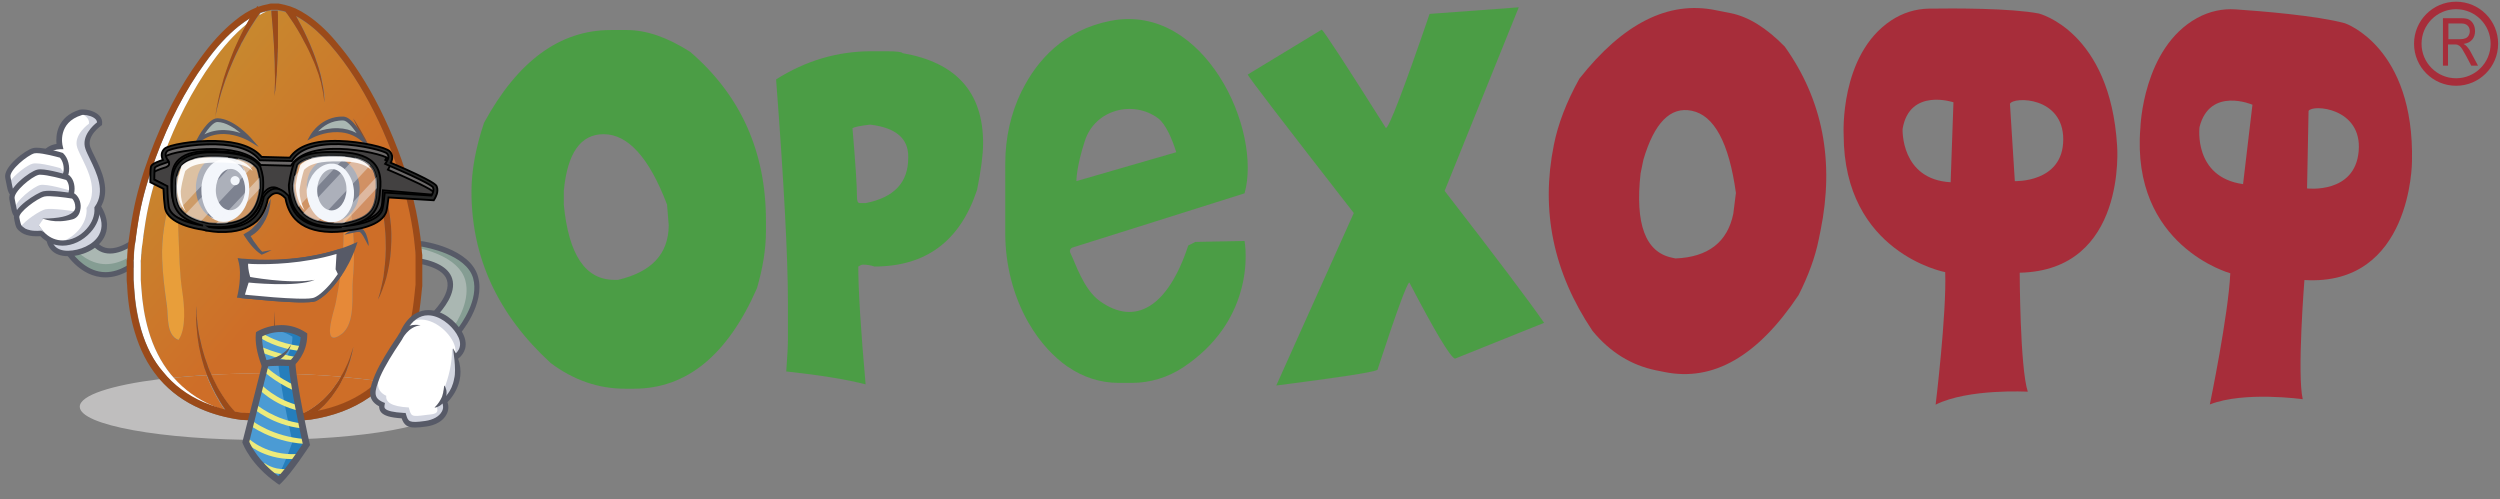 <?xml version="1.0" encoding="UTF-8" standalone="no"?>
<!-- Generator: Adobe Illustrator 22.1.0, SVG Export Plug-In . SVG Version: 6.00 Build 0)  -->

<svg
   xmlns:dc="http://purl.org/dc/elements/1.1/"
   xmlns:cc="http://creativecommons.org/ns#"
   xmlns:rdf="http://www.w3.org/1999/02/22-rdf-syntax-ns#"
   xmlns:svg="http://www.w3.org/2000/svg"
   xmlns="http://www.w3.org/2000/svg"
   xmlns:sodipodi="http://sodipodi.sourceforge.net/DTD/sodipodi-0.dtd"
   xmlns:inkscape="http://www.inkscape.org/namespaces/inkscape"
   version="1.1"
   id="Слой_1"
   x="0px"
   y="0px"
   viewBox="0 0 1332 266"
   style="enable-background:new 0 0 1332 266;"
   xml:space="preserve"
   sodipodi:docname="логотип орех русский.svg"
   inkscape:version="0.92.3 (2405546, 2018-03-11)"><rect x="0" y="0" width="1332" height="266" fill="#808080" stroke="none"/><defs
   id="defs504" /><sodipodi:namedview
   pagecolor="#ffffff"
   bordercolor="#666666"
   borderopacity="1"
   objecttolerance="10"
   gridtolerance="10"
   guidetolerance="10"
   inkscape:pageopacity="0"
   inkscape:pageshadow="2"
   inkscape:window-width="1766"
   inkscape:window-height="912"
   id="namedview502"
   showgrid="false"
   inkscape:zoom="1.7057057"
   inkscape:cx="778.15462"
   inkscape:cy="-117.13159"
   inkscape:window-x="1440"
   inkscape:window-y="0"
   inkscape:window-maximized="0"
   inkscape:current-layer="g499" />
<style
   type="text/css"
   id="style2">
	.st0{fill:#AAB7B2;}
	.st1{fill:#859D93;}
	.st2{fill:#575A67;}
	.st3{fill:#D2D5E0;}
	.st4{fill:#FFFFFF;}
	.st5{fill:#BFBEBE;}
	.st6{fill:url(#SVGID_1_);}
	.st7{fill:url(#SVGID_2_);}
	.st8{fill:url(#SVGID_3_);}
	.st9{fill:url(#SVGID_4_);}
	.st10{fill:url(#SVGID_5_);}
	.st11{fill:#9B4A19;}
	.st12{fill:#E89E3A;}
	.st13{fill:#E68938;}
	.st14{fill:#434141;stroke:#000000;stroke-miterlimit:10;}
	.st15{fill:#292828;stroke:#000000;stroke-miterlimit:10;}
	.st16{fill:#383838;stroke:#000000;stroke-miterlimit:10;}
	.st17{fill:#6C6969;stroke:#000000;stroke-miterlimit:10;}
	.st18{fill:#282929;stroke:#000000;stroke-miterlimit:10;}
	.st19{opacity:0.3;fill:#D7E1F2;enable-background:new    ;}
	.st20{opacity:0.4;fill:#F2F6FB;enable-background:new    ;}
	.st21{opacity:0.9;fill:#FFFFFF;enable-background:new    ;}
	.st22{fill:#4B9BD4;}
	.st23{fill:#257EBC;}
	.st24{fill:#EDEB7B;}
	.st25{fill:#4B9D45;}
	.st26{fill:none;}
	.st27{fill:#A72D3A;}
	.st28{fill:none;stroke:#A72D3A;stroke-width:4;stroke-miterlimit:10;}
</style>
<g
   id="g499">
	<g
   id="g493">
		<g
   id="g10">
			<path
   class="st0"
   d="M224.7,130c0,0,24.7,3.4,28.8,17.9c3.9,14.1-10,30-10,30l-12.7-9.6c0,0,27.4-25.2-12.2-30     C216.9,130.3,224.7,130,224.7,130z"
   id="path4" />
			<path
   class="st1"
   d="M253.5,147.9c-4-14.5-28.8-17.9-28.8-17.9s-2.4,0.1-4.3,1.6c5,0.9,24,5.1,27.5,17.7     c2.8,10.1-3.5,21.1-7.3,26.5l2.8,2.1C243.4,177.9,257.4,162,253.5,147.9z"
   id="path6" />
			<path
   class="st2"
   d="M243.6,179.8l-15.2-11.4l1.3-1.2c0.1-0.1,10.9-10.2,8.4-18c-1.6-4.9-8.3-8.1-19.8-9.5l-1-0.1l-0.2-1     c-0.6-2.8-0.2-5.2,1.2-7c2.2-2.9,6.2-3.1,6.3-3.1h0.1h0.1c1,0.1,25.7,3.7,29.9,18.9c4.1,14.7-9.7,30.7-10.3,31.3L243.6,179.8z      M232.9,168.2l10.3,7.8c2.9-3.7,12-16.4,8.9-27.7c-3.6-12.9-25.4-16.5-27.4-16.9c-0.5,0.1-2.9,0.4-4.1,2c-0.7,0.9-1,2.1-0.8,3.6     c12.1,1.6,19.2,5.4,21.1,11.4C243.4,156.2,235.9,165,232.9,168.2z"
   id="path8" />
		</g>
		<g
   id="g86">
			<g
   id="g18">
				<path
   class="st0"
   d="M77.2,123.9c0,0-18.9,18.9-28.1,3.8c-3.7,3.8-13.9,4.8-13.9,4.8s18,32.5,46.6-1.8      C84,123.2,77.2,123.9,77.2,123.9z"
   id="path12" />
				<path
   class="st1"
   d="M39.1,131.9c-2.2,0.4-3.9,0.6-3.9,0.6s18,32.5,46.6-1.8c0.7-2.5,0.4-4.1-0.3-5.1      C60.8,150,45.7,139.3,39.1,131.9z"
   id="path14" />
				<path
   class="st2"
   d="M56.2,147.8L56.2,147.8c-14,0-22-14-22.3-14.6l-1.1-1.9l2.2-0.2c2.7-0.3,10.2-1.5,13-4.3l1.3-1.3l1,1.6      c2.1,3.5,4.9,5.2,8.4,5.2l0,0c8.1,0,17.4-9.1,17.5-9.2l0.4-0.4l0.5-0.1c0,0,0.2,0,0.6,0c1,0,3.6,0.2,5,2.2      c1.1,1.5,1.3,3.7,0.5,6.4l-0.1,0.3l-0.2,0.2C73.9,142.3,64.9,147.8,56.2,147.8z M37.6,133.6c2.5,3.6,9.1,11.4,18.6,11.4      c7.7,0,15.9-5,24.3-15c0.3-1.2,0.5-2.7-0.2-3.6c-0.6-0.9-2-1-2.6-1c-2,1.9-10.7,9.7-19.1,9.7l0,0c-4,0-7.3-1.7-9.9-5.2      C45.6,132,40.6,133.1,37.6,133.6z"
   id="path16" />
			</g>
			<g
   id="g28">
				<g
   id="g22">
					<path
   class="st3"
   d="M26,126.3c0,0-0.3,8.9,10.4,8.8c10.7-0.2,25.9-9,15.8-25.1C44.1,110.8,26,126.3,26,126.3z"
   id="path20" />
				</g>
				<g
   id="g26">
					<path
   class="st2"
   d="M36.2,136.5c-3.8,0-6.8-1.1-8.8-3.2c-2.9-3-2.8-6.9-2.8-7v-0.6l0.5-0.4c0.8-0.6,18.5-15.7,27-16.7l0.9-0.1       l0.5,0.8c5,7.9,3.8,13.8,1.9,17.3c-3.7,6.8-12.4,9.9-18.9,10L36.2,136.5z M27.5,126.9c0.1,1,0.5,2.9,1.9,4.4       c1.5,1.5,3.7,2.3,6.7,2.3h0.3c5.9-0.1,13.4-3,16.4-8.5c2.1-3.9,1.7-8.4-1.3-13.6C45.1,113,32.6,122.6,27.5,126.9z"
   id="path24" />
				</g>
			</g>
			<g
   id="g42">
				<g
   id="g32">
					<path
   class="st4"
   d="M31.8,78c0,0-3.3-13.8,11.3-18.2c3.1-0.6,10.6,1.4,9.9,6.1c0,0-8.6,6-6.2,12.9c2.4,7,12.9,20.8,4.9,32       c1.4,15.5-25.8,31.5-35.5,3.1C18,92.2,20.7,78.3,31.8,78z"
   id="path30" />
				</g>
				<g
   id="g36">
					<path
   class="st3"
   d="M46.7,78.8c-2.4-7,6.2-12.9,6.2-12.9c0.7-4.6-6.8-6.6-9.9-6.1c-0.4,0.1-0.8,0.2-1.1,0.4       c3,0.8,5.9,2.7,5.5,5.7c0,0-8.6,6-6.2,12.9c2.4,7,12.9,20.8,4.9,32c0.8,8.4-6.9,16.9-15.5,18.5c10.7,2,22-8.3,21.1-18.5       C59.6,99.6,49.1,85.7,46.7,78.8z"
   id="path34" />
				</g>
				<g
   id="g40">
					<path
   class="st2"
   d="M33.3,130.9c-4.8,0-13.6-2.2-18.5-16.6l-0.1-0.3v-0.3c1.6-19.3,3.9-35.4,15.4-37       c-0.4-4.1-0.1-14.5,12.5-18.3h0.2c0.4-0.1,0.9-0.1,1.4-0.1c2.9,0,6.9,1.2,8.9,3.5c1.1,1.2,1.5,2.7,1.3,4.3l-0.1,0.6L53.8,67       c-0.1,0.1-7.7,5.4-5.7,11.3c0.5,1.4,1.4,3.2,2.4,5.2c3.6,7.3,8.9,18.3,2.7,27.6c0.2,4.4-1.6,9.1-5.1,12.8       C44.1,128.3,38.6,130.9,33.3,130.9z M17.7,113.7c3.2,9.3,8.8,14.4,15.7,14.4c4.5,0,9.2-2.2,12.6-6c3.1-3.4,4.6-7.4,4.3-11.2       v-0.5l0.3-0.4c5.7-8,0.9-17.9-2.6-25.1c-1-2.1-2-4-2.5-5.6c-2.3-6.8,4.2-12.6,6.2-14.1c0-0.5-0.2-1-0.6-1.5       c-1.3-1.6-4.5-2.5-6.7-2.5c-0.3,0-0.6,0-0.8,0.1c-13.1,4-10.4,16-10.2,16.5l0.4,1.7H32C22.4,79.7,19.6,91.6,17.7,113.7z"
   id="path38" />
				</g>
			</g>
			<g
   id="g56">
				<g
   id="g46">
					<path
   class="st3"
   d="M32.8,82.8c0,0-11.3-3.3-14.8-2.4S3.2,89.8,4.3,94.7s1.2,8.6,3.2,8.4c2-0.1,11.2-8.1,24.8-7.4       C36.6,94.7,36.3,86.1,32.8,82.8z"
   id="path44" />
				</g>
				<g
   id="g50">
					<path
   class="st4"
   d="M4.8,97.4c2.9-4.5,10-9.6,12.6-10.2c3.5-0.9,14.8,2.4,14.8,2.4c1.1,1.1,1.9,2.7,2.4,4.4       c1.8-2.9,1-8.7-1.8-11.2c0,0-11.3-3.3-14.8-2.4S3.2,89.8,4.3,94.7C4.5,95.6,4.6,96.5,4.8,97.4z"
   id="path48" />
				</g>
				<g
   id="g54">
					<path
   class="st2"
   d="M7.3,104.5c-2.6,0-3.2-2.9-3.9-6.6C3.2,97,3,96,2.8,94.9c-1.3-6,10.9-15.1,14.8-16       c0.5-0.1,1.1-0.2,1.9-0.2c4.6,0,13.3,2.5,13.7,2.7l0.3,0.1l0.2,0.2c2.6,2.4,3.8,7.3,2.8,11.1c-0.6,2.3-2,3.9-4,4.3h-0.2h-0.2       C22.5,96.6,15,100.8,11,103c-1.7,0.9-2.7,1.5-3.5,1.5C7.5,104.5,7.4,104.5,7.3,104.5z M7.3,101.7v1.4V101.7L7.3,101.7z        M19.5,81.6c-0.6,0-1,0.1-1.2,0.1c-3.5,0.9-13.5,9-12.7,12.6c0.2,1.1,0.4,2.1,0.6,3.1c0.3,1.6,0.7,3.7,1.1,4.2       c0.3-0.1,1.3-0.7,2.2-1.2c3.9-2.2,11.3-6.2,20.9-6.2c0.5,0,1.1,0,1.6,0c1-0.3,1.5-1.4,1.7-2.2c0.7-2.6-0.1-6.2-1.8-8       C30.4,83.6,23.2,81.6,19.5,81.6z"
   id="path52" />
				</g>
			</g>
			<g
   id="g70">
				<g
   id="g60">
					<path
   class="st3"
   d="M36.1,94.7c0,0-12.5-3.8-16-2.9s-14.8,9.4-13.7,14.3s1.2,8.6,3.2,8.4c2-0.1,11.2-8.1,24.8-7.4       C38.8,106.1,39.7,98,36.1,94.7z"
   id="path58" />
				</g>
				<g
   id="g64">
					<path
   class="st4"
   d="M21.3,98.6c3.5-0.9,16,2.9,16,2.9c0.3,0.3,0.6,0.6,0.8,0.9c0.5-2.7-0.1-6-2-7.8c0,0-12.5-3.8-16-2.9       S5.3,101.1,6.4,106c0.5,2.3,0.8,4.2,1.2,5.7C8.1,106.9,18.1,99.4,21.3,98.6z"
   id="path62" />
				</g>
				<g
   id="g68">
					<path
   class="st2"
   d="M9.5,116c-2.6,0-3.2-2.9-3.9-6.6c-0.2-0.9-0.4-1.9-0.6-3c-1.3-6,10.9-15.1,14.8-16c0.5-0.1,1-0.2,1.7-0.2       c4.7,0,14.6,3,15.1,3.1l0.3,0.1l0.2,0.2c2.3,2.1,3.2,6.2,2.3,9.8c-0.7,2.8-2.4,4.6-4.6,5.2h-0.2h-0.2       c-9.7-0.5-17.3,3.7-21.2,5.8c-1.7,0.9-2.7,1.5-3.5,1.5C9.6,116,9.6,116,9.5,116z M9.5,113.1v1.4V113.1L9.5,113.1z M21.5,93.1       c-0.5,0-0.8,0-1,0.1C17,94,7,102.2,7.8,105.8c0.2,1.1,0.4,2.1,0.6,3.1c0.3,1.6,0.7,3.7,1.1,4.2c0.3-0.1,1.3-0.7,2.2-1.2       c3.9-2.2,11.3-6.2,20.9-6.2c0.5,0,1.1,0,1.6,0c1.5-0.5,2.1-2.3,2.3-3.1c0.7-2.5,0.1-5.2-1.2-6.7C33.6,95.4,25.3,93.1,21.5,93.1       z"
   id="path66" />
				</g>
			</g>
			<g
   id="g84">
				<g
   id="g74">
					<path
   class="st3"
   d="M39.1,104.4c0,0-12.1-2-15.6-1.1C20,104.2,8.1,112.1,9,116.2c0.9,3.7,0.8,4.7,2.7,6l0,0       c0,0,4,1.8,11.6,1.2l-2.6-3.3l2.5-3.6c0,0,12.1,0.1,15-1C42.6,114.5,42.6,107.1,39.1,104.4z"
   id="path72" />
				</g>
				<g
   id="g78">
					<path
   class="st4"
   d="M24.2,111.5c3.5-0.8,15.6,1.1,15.6,1.1c0.3,0.3,0.6,0.6,0.9,0.9c1.6-2.6,0.9-7.1-1.6-9.1       c0,0-12.1-2-15.6-1.1C20,104.2,8.1,112.1,9,116.2c0.7,2.9,0.8,4.1,1.6,5.1C13.5,117.2,21.5,112.1,24.2,111.5z"
   id="path76" />
				</g>
				<g
   id="g82">
					<path
   class="st2"
   d="M40,103.3l-0.3-0.2l-0.4-0.1c-1.3-0.2-12.5-2-16.2-1.1c-3.4,0.8-16.8,9.1-15.6,14.6c0.1,0.6,0.2,1,0.3,1.5       c0.5,2.5,0.8,3.8,2.8,5.3c0.6,0.5,3,2.6,8.8,2.6c0.7,0,1.5,0,2.3-0.1l1.1-2.8l-1.3-0.1c-4.3,0.4-6.8-0.5-8-1.1l-1.1-0.8       c-1.2-0.8-1.2-1.2-1.8-3.6c-0.1-0.4-0.2-1-0.3-1.5c-0.6-2.7,9.6-10.3,13.4-11.2c2.6-0.6,11.1,0.5,14.7,1.1       c1.1,1,1.7,2.8,1.7,4.5l0,0c0,0,1.4,6.3-17.7,6.1c0.8,0,6.5,3,16.1,0.5c2.1-0.5,3.7-2.2,4.2-4.7       C43.6,108.9,42.4,105.2,40,103.3z"
   id="path80" />
				</g>
			</g>
		</g>
		<g
   id="g149">
			<path
   class="st5"
   d="M206,203.7c-2.8,3-5.9,5.7-9.4,8.1c-8.7,6-19,9.9-31.3,11.8h-0.1c-4.1,0.5-9.7,0.7-16.6,0.7l0,0     c-10.2,0-19.7-0.5-20.1-0.6h-0.1c-7.7-1.1-15-3-21.6-5.9c-8.6-3.7-15.9-9-21.7-15.8c-25.7,3.2-42.6,8.6-42.6,14.7     c0,9.8,43.6,17.7,97.4,17.7s97.4-7.9,97.4-17.7C237.3,211.6,225.3,206.9,206,203.7z"
   id="path88" />
			
				<linearGradient
   id="SVGID_1_"
   gradientUnits="userSpaceOnUse"
   x1="163.701"
   y1="-393.29"
   x2="88.249"
   y2="-328.473"
   gradientTransform="matrix(1 0 0 -1 0 -256)">
				<stop
   offset="0"
   style="stop-color:#CE6E28"
   id="stop90" />
				<stop
   offset="1"
   style="stop-color:#C8872E"
   id="stop92" />
			</linearGradient>
			<path
   class="st6"
   d="M113.4,32.5C102.1,48.2,93.6,65.3,87,83.4c-3.6,9.9-6.7,20-8.7,30.3c-1.1,5.7-1.8,11.5-2.6,17.3     c-0.3,2.4-0.4,4.8-0.6,7.2c0,0.2-0.1,0.4-0.1,0.6c0,3.4,0,6.9,0,10.3c0.1,1.4,0.2,2.8,0.3,4.3c0.5,7.8,1.7,15.5,3.9,23     c2.5,8.5,6.3,16.3,11.9,23.2c0.5,0.6,0.9,1.1,1.4,1.6c5.6-0.6,11.6-1,17.8-1.4c-0.2-0.5-0.3-0.9-0.5-1.4s-0.3-0.9-0.5-1.4     s-0.3-0.9-0.5-1.4c-0.1-0.5-0.3-0.9-0.4-1.4c-0.6-1.9-1.1-3.8-1.5-5.7c-0.1-0.5-0.2-0.9-0.3-1.4c-0.1-0.5-0.2-0.9-0.3-1.4     c-0.1-0.5-0.2-0.9-0.3-1.4c-0.1-0.5-0.2-0.9-0.2-1.4c-0.1-0.5-0.1-0.9-0.2-1.4c-0.1-0.4-0.1-0.9-0.2-1.3     c-0.1-0.9-0.2-1.7-0.3-2.6c0-0.4-0.1-0.8-0.1-1.2s-0.1-0.8-0.1-1.2c-0.1-0.8-0.1-1.6-0.2-2.3c0-0.7-0.1-1.4-0.1-2.1     c0-0.3,0-0.7,0-1s0-0.6,0-0.9c0-0.6,0-1.2,0-1.7c0-0.3,0-0.5,0-0.7s0-0.5,0-0.7c0-1.7,0.1-2.7,0.1-2.7s0,1,0.1,2.7     c0,0.2,0,0.4,0,0.7c0,0.2,0,0.5,0,0.7c0,0.5,0.1,1.1,0.1,1.7c0,0.3,0,0.6,0.1,0.9c0,0.3,0.1,0.6,0.1,1c0.1,0.7,0.1,1.4,0.2,2.1     c0.1,0.7,0.2,1.5,0.3,2.3c0.1,0.4,0.1,0.8,0.2,1.2s0.1,0.8,0.2,1.2c0.1,0.8,0.3,1.7,0.5,2.5c0.1,0.4,0.2,0.9,0.3,1.3     c0.1,0.4,0.2,0.9,0.3,1.3c0.1,0.4,0.2,0.9,0.3,1.3c0.1,0.5,0.2,0.9,0.3,1.4c0.1,0.5,0.2,0.9,0.4,1.4c0.1,0.5,0.2,0.9,0.4,1.4     c0.5,1.8,1.1,3.7,1.8,5.5c0.2,0.5,0.3,0.9,0.5,1.4s0.4,0.9,0.5,1.4c0.2,0.4,0.3,0.9,0.5,1.3c0.2,0.4,0.4,0.9,0.6,1.3     c0.1,0.2,0.2,0.4,0.3,0.7c8.7-0.5,17.9-0.7,27.4-0.7c1.7,0,3.4,0,5.1,0l1-33.2l1,33.2c12.3,0.2,23.9,0.7,34.5,1.7     c0.2-0.3,0.3-0.6,0.5-0.9c0.3-0.6,0.7-1.2,1-1.8s0.6-1.2,0.9-1.8c0.3-0.6,0.5-1.2,0.8-1.7c0.1-0.1,0.1-0.3,0.2-0.4     c0.1-0.1,0.1-0.3,0.2-0.4c0.1-0.3,0.2-0.5,0.3-0.8c0.2-0.5,0.4-1,0.6-1.5c0.2-0.5,0.4-1,0.5-1.4c0.1-0.2,0.2-0.5,0.2-0.7     c0.1-0.2,0.1-0.4,0.2-0.6c0.3-0.8,0.5-1.5,0.7-2.1c0.4-1.2,0.6-1.9,0.6-1.9s-0.1,0.7-0.4,1.9c-0.1,0.6-0.3,1.4-0.5,2.2     c-0.1,0.2-0.1,0.4-0.2,0.7c-0.1,0.2-0.1,0.5-0.2,0.7c-0.1,0.5-0.3,1-0.4,1.5c-0.1,0.5-0.3,1.1-0.5,1.6c-0.1,0.3-0.2,0.6-0.3,0.8     c0,0.1-0.1,0.3-0.1,0.4c-0.1,0.1-0.1,0.3-0.2,0.4c-0.2,0.6-0.4,1.2-0.6,1.8c-0.2,0.6-0.5,1.2-0.7,1.8c-0.3,0.6-0.5,1.2-0.8,1.9     c-0.1,0.1-0.1,0.3-0.2,0.4c6.7,0.6,13,1.3,18.7,2.2c5-4.8,9-10.7,12.1-17.4c2.9-6.4,5-13.4,6.1-20.7c0.4-2.7,0.7-5.5,1-8.2     c0.1-1.3,0.3-2.6,0.4-3.9c0-0.3,0.1-0.5,0.1-0.7v-15.9c0-0.5-0.1-1-0.1-1.4c-0.1-1.1-0.2-2.3-0.3-3.4c-0.5-5.7-1.4-11.6-2.8-18     c-3-14.4-7.8-29.1-14.2-43.5c-6.3-14.3-13.2-26.3-21-36.9c-2.3-3.1-4.8-6.2-7.4-9.2c-4.6-5.3-9.2-9.5-14.1-12.7     c-1.3-0.9-2.6-1.6-3.8-2.3c0.4,0.8,0.9,1.6,1.4,2.6c0.6,1.1,1.3,2.3,1.9,3.6c0.3,0.6,0.7,1.3,1,2s0.7,1.4,1,2.1s0.7,1.4,1,2.2     c0.2,0.4,0.3,0.7,0.5,1.1s0.3,0.8,0.5,1.1c0.7,1.5,1.3,3.1,1.9,4.7c0.3,0.8,0.6,1.6,0.9,2.4c0.1,0.4,0.3,0.8,0.4,1.2     c0.1,0.4,0.3,0.8,0.4,1.2c0.3,0.8,0.5,1.6,0.8,2.4c0.2,0.8,0.5,1.6,0.7,2.3c0.1,0.4,0.2,0.8,0.3,1.1c0.1,0.4,0.2,0.8,0.3,1.1     c0.1,0.4,0.2,0.7,0.3,1.1c0.1,0.4,0.2,0.7,0.2,1.1c0.2,0.7,0.3,1.4,0.4,2.1c0.1,0.3,0.1,0.7,0.2,1c0,0.2,0.1,0.3,0.1,0.5     s0,0.3,0.1,0.5c0.1,0.6,0.2,1.2,0.3,1.8s0.1,1.1,0.2,1.6c0.1,0.5,0.1,1,0.1,1.4s0.1,0.9,0.1,1.2c0,0.7,0,1.3,0.1,1.7     c0,0.4,0,0.6,0,0.6s0-0.2-0.1-0.6c0-0.4-0.1-1-0.2-1.7c-0.1-0.4-0.1-0.8-0.2-1.2c-0.1-0.4-0.1-0.9-0.2-1.4     c-0.1-0.5-0.2-1-0.3-1.6s-0.3-1.1-0.4-1.8c0-0.2-0.1-0.3-0.1-0.5s-0.1-0.3-0.1-0.5c-0.1-0.3-0.2-0.6-0.2-1     c-0.2-0.7-0.4-1.3-0.6-2c-0.1-0.3-0.2-0.7-0.3-1c-0.1-0.4-0.2-0.7-0.3-1.1c-0.1-0.4-0.2-0.7-0.4-1.1c-0.1-0.4-0.3-0.7-0.4-1.1     c-0.3-0.7-0.5-1.5-0.8-2.2c-0.3-0.8-0.6-1.5-0.9-2.3c-0.2-0.4-0.3-0.8-0.5-1.1c-0.2-0.4-0.3-0.8-0.5-1.1c-0.3-0.8-0.7-1.5-1-2.3     c-0.7-1.5-1.4-3-2.2-4.5c-0.2-0.4-0.4-0.7-0.6-1.1c-0.2-0.4-0.4-0.7-0.6-1.1c-0.4-0.7-0.8-1.4-1.1-2.1c-0.4-0.7-0.8-1.3-1.1-2     c-0.4-0.6-0.8-1.3-1.1-1.9c-0.7-1.2-1.5-2.4-2.1-3.4c-0.7-1.1-1.3-2-1.9-2.8c-0.6-0.8-1.1-1.6-1.5-2.2s-0.7-1-1-1.3     c-0.5-0.1-0.9-0.3-1.4-0.4c-0.7-0.2-1.4-0.3-2.1-0.4c-0.3-0.1-0.6-0.1-0.8-0.2H148c0,0.1,0,0.1,0,0.2c0,1.3,0,3.2,0.1,5.4     c0,1.1,0,2.3,0,3.6s0,2.6,0,4s0,2.8,0,4.3c0,0.7,0,1.5,0,2.2s0,1.5-0.1,2.2c0,0.7,0,1.5-0.1,2.2c0,0.7-0.1,1.5-0.1,2.2     c0,1.5-0.1,2.9-0.2,4.3c-0.1,1.4-0.2,2.7-0.2,4c0,0.3,0,0.6-0.1,0.9c0,0.3-0.1,0.6-0.1,0.9c-0.1,0.6-0.1,1.2-0.1,1.7     c-0.1,1.1-0.2,2.1-0.3,3c0,0.5-0.1,0.9-0.1,1.3c-0.1,0.4-0.1,0.7-0.2,1.1c-0.2,1.3-0.3,2-0.3,2s0.1-0.7,0.1-2     c0-0.3,0-0.7,0.1-1.1c0-0.4,0-0.8,0-1.3c0-0.9,0.1-1.9,0.1-3c0-0.6,0-1.1,0-1.7c0-0.3,0-0.6,0-0.9c0-0.3,0-0.6,0-0.9     c0-1.3,0-2.6-0.1-4c0-1.4-0.1-2.8-0.1-4.3c0-0.7-0.1-1.5-0.1-2.2s-0.1-1.5-0.1-2.2S146,26,146,25.3s-0.1-1.5-0.1-2.2     c-0.1-1.5-0.2-2.9-0.3-4.3s-0.2-2.7-0.3-4s-0.2-2.5-0.3-3.6c-0.2-2.2-0.3-4.1-0.5-5.4c0-0.1,0-0.2,0-0.3     c-0.4,0.1-0.9,0.2-1.3,0.3c-0.5,0.1-0.9,0.2-1.4,0.3c-1.3,0.6-2.6,1.2-3.9,2c-0.4,0.6-0.8,1.2-1.3,1.9c-0.7,1-1.4,2.1-2.2,3.4     s-1.6,2.6-2.5,4.1c-0.4,0.7-0.8,1.5-1.3,2.3c-0.4,0.8-0.9,1.6-1.3,2.4c-0.2,0.4-0.4,0.8-0.7,1.2c-0.2,0.4-0.4,0.8-0.6,1.3     c-0.4,0.8-0.9,1.7-1.3,2.6s-0.8,1.8-1.3,2.7c-0.4,0.9-0.8,1.8-1.2,2.7c-0.8,1.8-1.6,3.6-2.3,5.5c-0.4,0.9-0.7,1.8-1,2.7     s-0.7,1.8-1,2.7c-0.6,1.8-1.2,3.5-1.7,5.1c-0.2,0.8-0.5,1.6-0.7,2.4c-0.2,0.8-0.4,1.5-0.6,2.2s-0.4,1.4-0.5,2.1     c-0.2,0.7-0.3,1.3-0.5,1.9c-0.1,0.6-0.3,1.1-0.4,1.7c-0.1,0.5-0.2,1-0.3,1.4c-0.3,1.7-0.5,2.7-0.5,2.7s0.1-1,0.4-2.7     c0.1-0.4,0.1-0.9,0.2-1.4s0.2-1.1,0.3-1.7c0.1-0.6,0.2-1.2,0.4-1.9c0.1-0.7,0.2-1.4,0.4-2.1c0.2-0.7,0.3-1.5,0.5-2.3     s0.4-1.6,0.6-2.4c0.4-1.7,0.9-3.4,1.4-5.2c0.2-0.9,0.5-1.8,0.8-2.7s0.6-1.9,0.9-2.8c0.6-1.9,1.3-3.8,2-5.6     c0.4-0.9,0.7-1.9,1.1-2.8s0.7-1.9,1.1-2.8s0.8-1.8,1.2-2.7c0.2-0.4,0.4-0.9,0.6-1.3s0.4-0.9,0.6-1.3c0.4-0.9,0.8-1.7,1.2-2.5     c0.4-0.8,0.8-1.6,1.2-2.4c0.6-1.3,1.3-2.5,1.9-3.6C124.5,18.4,118.7,25.2,113.4,32.5z M95,125.4c0.5,10.3,0.6,20,2,29.9     c1.1,7.3,2.3,19.9-2,25.9c-6.5-2.5-5.4-12.4-6.1-17.8c-1.2-8.5-2.2-16.7-2.6-25.4c-0.8-21.8,7.6-41.1,12.2-62.2l-3,25.3     C94.8,109.2,94.6,117.3,95,125.4z M188.4,63.3c0.1,0.2,0.3,0.4,0.5,0.7c0.4,0.6,1,1.5,1.7,2.7s1.6,2.6,2.5,4.3     c0.5,0.8,0.9,1.7,1.5,2.7c0.5,1,1,2,1.5,3c0.5,1.1,1,2.2,1.6,3.4c0.3,0.6,0.5,1.2,0.8,1.8c0.3,0.6,0.5,1.2,0.8,1.9     c1,2.5,2.1,5.2,3,8c0.2,0.7,0.5,1.4,0.7,2.1s0.5,1.4,0.7,2.2c0.4,1.5,0.9,3,1.3,4.5c0.4,1.5,0.8,3,1.1,4.6s0.6,3.1,0.9,4.7     c0.5,3.1,1,6.3,1.2,9.4c0.1,0.8,0.1,1.6,0.2,2.3c0,0.8,0.1,1.6,0.1,2.3c0.1,1.5,0.1,3.1,0,4.6c0,3-0.2,5.9-0.6,8.6     c-0.3,2.7-0.8,5.3-1.3,7.6s-1.1,4.4-1.7,6.3c-0.1,0.5-0.3,0.9-0.5,1.3c-0.1,0.4-0.3,0.8-0.4,1.2c-0.3,0.8-0.6,1.5-0.8,2.1     c-0.3,0.6-0.5,1.2-0.7,1.7s-0.4,0.9-0.6,1.2c-0.3,0.7-0.5,1-0.5,1s0.1-0.4,0.3-1.1c0.1-0.4,0.2-0.8,0.4-1.3     c0.1-0.5,0.3-1.1,0.5-1.8s0.3-1.4,0.5-2.2c0.1-0.4,0.2-0.8,0.3-1.3c0.1-0.4,0.2-0.9,0.3-1.4s0.2-0.9,0.3-1.4s0.2-1,0.3-1.5     c0-0.3,0.1-0.5,0.1-0.8s0.1-0.5,0.1-0.8c0.1-0.6,0.2-1.1,0.2-1.7c0.1-0.6,0.1-1.2,0.2-1.8c0.1-0.6,0.1-1.2,0.2-1.8     c0.1-1.2,0.2-2.5,0.3-3.9c0.1-2.7,0.2-5.5,0.1-8.4c0-1.4-0.1-2.9-0.2-4.4c-0.1-1.5-0.2-3-0.4-4.5c-0.3-3-0.8-6.1-1.3-9.1     c-0.5-3.1-1.2-6.1-1.9-9.1c-0.1-0.4-0.2-0.7-0.3-1.1s-0.2-0.7-0.3-1.1c-0.2-0.7-0.4-1.5-0.6-2.2c-0.4-1.4-0.8-2.9-1.2-4.3     c-0.8-2.8-1.7-5.5-2.5-8c-0.9-2.5-1.7-4.9-2.5-7.1c-1.6-4.4-3.2-8-4.3-10.5c-0.5-1.3-1-2.3-1.3-2.9c-0.3-0.7-0.5-1-0.5-1     S188.3,63.1,188.4,63.3z M177.9,90.1l2,4.1c0.1,5.5,6.8,14.6,7.6,22.3c1.2,11,1.5,21.4,0.5,32.3c-0.8,8.4,1.8,23.7-6.2,29.4     c-10.9,7.8-3.8-12.3-2.9-16.6C183.4,138.6,185.9,113,177.9,90.1z"
   id="path95" />
			<path
   class="st5"
   d="M162.6,219.6c0,0,0.2-0.1,0.3-0.1c0.3-0.1,0.7-0.3,1.2-0.6s1.1-0.6,1.8-1.1s1.5-1,2.3-1.6s1.7-1.3,2.6-2.1     c0.5-0.4,0.9-0.8,1.4-1.2c0.2-0.2,0.5-0.4,0.7-0.7c0.2-0.2,0.5-0.4,0.7-0.7c0.5-0.5,0.9-0.9,1.4-1.5c0.2-0.3,0.5-0.5,0.7-0.8     s0.4-0.5,0.7-0.8l0.3-0.4l0.3-0.4c0.2-0.3,0.4-0.5,0.6-0.8c0.4-0.6,0.8-1.1,1.2-1.7c0.4-0.6,0.8-1.2,1.2-1.7     c0.2-0.3,0.4-0.6,0.6-0.9c0.2-0.3,0.4-0.6,0.5-0.9c0.2-0.3,0.4-0.6,0.5-0.9l0,0c-10.6-0.9-22.2-1.5-34.5-1.7l0.7,21.7     c0.3,0,0.6,0,0.9,0l0,0c5.6,0,10.3-0.2,14-0.5l-0.3-0.6C162.4,219.6,162.5,219.6,162.6,219.6z"
   id="path97" />
			
				<linearGradient
   id="SVGID_2_"
   gradientUnits="userSpaceOnUse"
   x1="127.84"
   y1="-435.035"
   x2="52.388"
   y2="-370.217"
   gradientTransform="matrix(1 0 0 -1 0 -256)">
				<stop
   offset="0"
   style="stop-color:#CE6E28"
   id="stop99" />
				<stop
   offset="1"
   style="stop-color:#C8872E"
   id="stop101" />
			</linearGradient>
			<path
   class="st7"
   d="M162.6,219.6c0,0,0.2-0.1,0.3-0.1c0.3-0.1,0.7-0.3,1.2-0.6s1.1-0.6,1.8-1.1s1.5-1,2.3-1.6s1.7-1.3,2.6-2.1     c0.5-0.4,0.9-0.8,1.4-1.2c0.2-0.2,0.5-0.4,0.7-0.7c0.2-0.2,0.5-0.4,0.7-0.7c0.5-0.5,0.9-0.9,1.4-1.5c0.2-0.3,0.5-0.5,0.7-0.8     s0.4-0.5,0.7-0.8l0.3-0.4l0.3-0.4c0.2-0.3,0.4-0.5,0.6-0.8c0.4-0.6,0.8-1.1,1.2-1.7c0.4-0.6,0.8-1.2,1.2-1.7     c0.2-0.3,0.4-0.6,0.6-0.9c0.2-0.3,0.4-0.6,0.5-0.9c0.2-0.3,0.4-0.6,0.5-0.9l0,0c-10.6-0.9-22.2-1.5-34.5-1.7l0.7,21.7     c0.3,0,0.6,0,0.9,0l0,0c5.6,0,10.3-0.2,14-0.5l-0.3-0.6C162.4,219.6,162.5,219.6,162.6,219.6z"
   id="path104" />
			<path
   class="st5"
   d="M112.5,199.7L112.5,199.7c0.1,0.2,0.2,0.4,0.3,0.6c0.2,0.4,0.4,0.9,0.6,1.3c0.2,0.4,0.4,0.8,0.6,1.2     s0.4,0.8,0.6,1.2s0.4,0.8,0.6,1.2s0.4,0.8,0.6,1.2c0.4,0.8,0.9,1.5,1.3,2.2c0.9,1.4,1.7,2.7,2.5,3.9c0.4,0.6,0.8,1.2,1.2,1.7     c0.4,0.5,0.8,1,1.1,1.5c0.7,0.9,1.3,1.7,1.9,2.3c0.5,0.6,1,1.1,1.3,1.4l0,0c1.2,0.2,2.5,0.4,3.8,0.6c0.8,0,7.5,0.4,15.5,0.5     l0.7-21.7c-1.7,0-3.4,0-5.1,0C130.4,199,121.2,199.2,112.5,199.7z"
   id="path106" />
			
				<linearGradient
   id="SVGID_3_"
   gradientUnits="userSpaceOnUse"
   x1="116.062"
   y1="-448.745"
   x2="40.61"
   y2="-383.927"
   gradientTransform="matrix(1 0 0 -1 0 -256)">
				<stop
   offset="0"
   style="stop-color:#CE6E28"
   id="stop108" />
				<stop
   offset="1"
   style="stop-color:#C8872E"
   id="stop110" />
			</linearGradient>
			<path
   class="st8"
   d="M112.5,199.7L112.5,199.7c0.1,0.2,0.2,0.4,0.3,0.6c0.2,0.4,0.4,0.9,0.6,1.3c0.2,0.4,0.4,0.8,0.6,1.2     s0.4,0.8,0.6,1.2s0.4,0.8,0.6,1.2s0.4,0.8,0.6,1.2c0.4,0.8,0.9,1.5,1.3,2.2c0.9,1.4,1.7,2.7,2.5,3.9c0.4,0.6,0.8,1.2,1.2,1.7     c0.4,0.5,0.8,1,1.1,1.5c0.7,0.9,1.3,1.7,1.9,2.3c0.5,0.6,1,1.1,1.3,1.4l0,0c1.2,0.2,2.5,0.4,3.8,0.6c0.8,0,7.5,0.4,15.5,0.5     l0.7-21.7c-1.7,0-3.4,0-5.1,0C130.4,199,121.2,199.2,112.5,199.7z"
   id="path113" />
			<path
   class="st5"
   d="M113.3,216.2c1.2,0.5,2.5,1,3.7,1.5c1,0.3,1.9,0.5,2.9,0.8c-0.2-0.3-0.4-0.5-0.6-0.8     c-0.3-0.5-0.7-1.1-1.1-1.6c-0.4-0.6-0.8-1.2-1.1-1.8c-0.8-1.3-1.6-2.7-2.4-4.2c-0.4-0.8-0.8-1.5-1.2-2.4     c-0.2-0.4-0.4-0.8-0.6-1.2s-0.4-0.8-0.6-1.3c-0.2-0.4-0.4-0.9-0.6-1.3c-0.2-0.4-0.4-0.9-0.6-1.3c-0.2-0.4-0.4-0.9-0.5-1.3     c-0.1-0.2-0.2-0.5-0.3-0.7c-0.1-0.2-0.2-0.5-0.3-0.7l0,0c-6.2,0.4-12.2,0.8-17.8,1.4C98.2,207.8,105.2,212.7,113.3,216.2z"
   id="path115" />
			
				<linearGradient
   id="SVGID_4_"
   gradientUnits="userSpaceOnUse"
   x1="105.689"
   y1="-460.82"
   x2="30.237"
   y2="-396.002"
   gradientTransform="matrix(1 0 0 -1 0 -256)">
				<stop
   offset="0"
   style="stop-color:#CE6E28"
   id="stop117" />
				<stop
   offset="1"
   style="stop-color:#C8872E"
   id="stop119" />
			</linearGradient>
			<path
   class="st9"
   d="M113.3,216.2c1.2,0.5,2.5,1,3.7,1.5c1,0.3,1.9,0.5,2.9,0.8c-0.2-0.3-0.4-0.5-0.6-0.8     c-0.3-0.5-0.7-1.1-1.1-1.6c-0.4-0.6-0.8-1.2-1.1-1.8c-0.8-1.3-1.6-2.7-2.4-4.2c-0.4-0.8-0.8-1.5-1.2-2.4     c-0.2-0.4-0.4-0.8-0.6-1.2s-0.4-0.8-0.6-1.3c-0.2-0.4-0.4-0.9-0.6-1.3c-0.2-0.4-0.4-0.9-0.6-1.3c-0.2-0.4-0.4-0.9-0.5-1.3     c-0.1-0.2-0.2-0.5-0.3-0.7c-0.1-0.2-0.2-0.5-0.3-0.7l0,0c-6.2,0.4-12.2,0.8-17.8,1.4C98.2,207.8,105.2,212.7,113.3,216.2z"
   id="path122" />
			<path
   class="st5"
   d="M182.8,201.3c-0.2,0.3-0.3,0.6-0.5,1c-0.2,0.3-0.3,0.6-0.5,1c-0.2,0.3-0.3,0.6-0.5,1     c-0.3,0.6-0.7,1.3-1.1,1.9c-0.4,0.6-0.8,1.2-1.2,1.8c-0.2,0.3-0.4,0.6-0.6,0.9l-0.3,0.4l-0.3,0.4c-0.2,0.3-0.4,0.6-0.6,0.9     c-0.2,0.3-0.4,0.6-0.6,0.8c-0.4,0.6-0.9,1.1-1.3,1.6c-0.2,0.3-0.4,0.5-0.7,0.8c-0.2,0.3-0.4,0.5-0.7,0.8c-0.4,0.5-0.9,1-1.3,1.4     c-0.9,0.9-1.8,1.7-2.6,2.5c-0.3,0.3-0.6,0.6-1,0.8c9.9-2,18.3-5.4,25.5-10.4c2.5-1.8,4.9-3.7,7.1-5.8c-5.7-0.9-12-1.6-18.7-2.2     C183,201,182.9,201.2,182.8,201.3z"
   id="path124" />
			
				<linearGradient
   id="SVGID_5_"
   gradientUnits="userSpaceOnUse"
   x1="136.34"
   y1="-425.14"
   x2="60.888"
   y2="-360.322"
   gradientTransform="matrix(1 0 0 -1 0 -256)">
				<stop
   offset="0"
   style="stop-color:#CE6E28"
   id="stop126" />
				<stop
   offset="1"
   style="stop-color:#C8872E"
   id="stop128" />
			</linearGradient>
			<path
   class="st10"
   d="M182.8,201.3c-0.2,0.3-0.3,0.6-0.5,1c-0.2,0.3-0.3,0.6-0.5,1c-0.2,0.3-0.3,0.6-0.5,1     c-0.3,0.6-0.7,1.3-1.1,1.9c-0.4,0.6-0.8,1.2-1.2,1.8c-0.2,0.3-0.4,0.6-0.6,0.9l-0.3,0.4l-0.3,0.4c-0.2,0.3-0.4,0.6-0.6,0.9     c-0.2,0.3-0.4,0.6-0.6,0.8c-0.4,0.6-0.9,1.1-1.3,1.6c-0.2,0.3-0.4,0.5-0.7,0.8c-0.2,0.3-0.4,0.5-0.7,0.8c-0.4,0.5-0.9,1-1.3,1.4     c-0.9,0.9-1.8,1.7-2.6,2.5c-0.3,0.3-0.6,0.6-1,0.8c9.9-2,18.3-5.4,25.5-10.4c2.5-1.8,4.9-3.7,7.1-5.8c-5.7-0.9-12-1.6-18.7-2.2     C183,201,182.9,201.2,182.8,201.3z"
   id="path131" />
			<path
   class="st4"
   d="M139.7,6.7c-0.3,0.1-0.6,0.2-0.9,0.3c-0.1,0.2-0.2,0.3-0.3,0.5s-0.3,0.4-0.4,0.6c1.2-0.7,2.5-1.4,3.9-2     C141.1,6.3,140.4,6.5,139.7,6.7z"
   id="path133" />
			<path
   class="st4"
   d="M108.3,214.6c2.8,1.2,5.7,2.2,8.7,3.1c-1.3-0.5-2.5-1-3.7-1.5c-8-3.5-15-8.4-20.8-15     c-0.5-0.5-0.9-1.1-1.4-1.6c-5.6-6.9-9.4-14.7-11.9-23.2c-2.2-7.5-3.4-15.2-3.9-23c-0.1-1.4-0.2-2.8-0.3-4.3c0-3.4,0-6.9,0-10.3     c0-0.2,0.1-0.4,0.1-0.6c0.2-2.4,0.2-4.8,0.6-7.2c0.8-5.8,1.5-11.6,2.6-17.3c2-10.3,5-20.4,8.7-30.3c6.7-18.1,15.2-35.2,26.5-50.9     c5.3-7.3,11.1-14.1,18.1-19.8c0.1-0.2,0.3-0.5,0.4-0.7c0.4-0.8,0.9-1.6,1.3-2.3c-1.9,1.2-3.9,2.6-6.1,4.3     c-6.2,5-11.9,11.2-17.9,19.6C98.7,48.1,90.1,64.6,83,84c-3.9,10.7-6.8,20.5-8.6,30c-1,4.9-1.6,10-2.3,15     c-0.1,0.7-0.2,1.5-0.3,2.2c-0.2,1.5-0.3,3.1-0.4,4.7c0,0.8-0.1,1.6-0.1,2.4c0,0.3-0.1,0.5-0.1,0.7v10c0,0.4,0.1,0.9,0.1,1.3     c0.1,1,0.2,2,0.2,2.9c0.5,8.3,1.8,15.7,3.8,22.6c2.6,8.9,6.4,16.3,11.6,22.6C92.4,205.4,99.7,210.8,108.3,214.6z"
   id="path135" />
			<path
   class="st11"
   d="M145,11.3c0.1,1.1,0.2,2.3,0.3,3.6s0.2,2.6,0.3,4s0.2,2.8,0.3,4.3c0,0.7,0.1,1.5,0.1,2.2s0.1,1.5,0.1,2.2     s0.1,1.5,0.1,2.2s0.1,1.5,0.1,2.2c0.1,1.5,0.1,2.9,0.1,4.3c0,1.4,0,2.7,0.1,4c0,0.3,0,0.6,0,0.9c0,0.3,0,0.6,0,0.9     c0,0.6,0,1.2,0,1.7c0,1.1-0.1,2.1-0.1,3c0,0.5,0,0.9,0,1.3c0,0.4-0.1,0.8-0.1,1.1c-0.1,1.3-0.1,2-0.1,2s0.1-0.7,0.3-2     c0-0.3,0.1-0.7,0.2-1.1c0-0.4,0.1-0.8,0.1-1.3c0.1-0.9,0.2-1.9,0.3-3c0-0.6,0.1-1.1,0.1-1.7c0-0.3,0-0.6,0.1-0.9     c0-0.3,0-0.6,0.1-0.9c0.1-1.3,0.2-2.6,0.2-4c0.1-1.4,0.1-2.8,0.2-4.3c0-0.7,0.1-1.5,0.1-2.2s0-1.5,0.1-2.2c0-0.7,0-1.5,0.1-2.2     c0-0.7,0-1.5,0-2.2c0-1.5,0-2.9,0-4.3s0-2.8,0-4c0-1.3,0-2.5,0-3.6c0-2.2,0-4.1-0.1-5.4c0-0.1,0-0.1,0-0.2h-3.1     c-0.1,0-0.2,0-0.3,0.1c0,0.1,0,0.2,0,0.3C144.6,7.2,144.8,9,145,11.3z"
   id="path137" />
			<path
   class="st11"
   d="M172.7,216c0.4-0.4,0.9-0.9,1.3-1.4c0.2-0.2,0.4-0.5,0.7-0.8c0.2-0.3,0.4-0.5,0.7-0.8     c0.4-0.5,0.9-1.1,1.3-1.6c0.2-0.3,0.4-0.6,0.6-0.8c0.2-0.3,0.4-0.6,0.6-0.9l0.3-0.4l0.3-0.4c0.2-0.3,0.4-0.6,0.6-0.9     c0.4-0.6,0.8-1.2,1.2-1.8s0.7-1.3,1.1-1.9c0.2-0.3,0.3-0.6,0.5-1c0.2-0.3,0.3-0.6,0.5-1c0.2-0.3,0.3-0.6,0.5-1     c0.1-0.2,0.2-0.4,0.3-0.5s0.1-0.3,0.2-0.4c0.3-0.6,0.6-1.3,0.8-1.9c0.3-0.6,0.5-1.2,0.7-1.8s0.4-1.2,0.6-1.8     c0.1-0.1,0.1-0.3,0.2-0.4c0-0.1,0.1-0.3,0.1-0.4c0.1-0.3,0.2-0.6,0.3-0.8c0.2-0.6,0.4-1.1,0.5-1.6s0.3-1,0.4-1.5     c0.1-0.2,0.1-0.5,0.2-0.7c0.1-0.2,0.1-0.4,0.2-0.7c0.2-0.8,0.4-1.6,0.5-2.2c0.3-1.2,0.4-1.9,0.4-1.9s-0.2,0.7-0.6,1.9     c-0.2,0.6-0.4,1.3-0.7,2.1c-0.1,0.2-0.1,0.4-0.2,0.6c-0.1,0.2-0.1,0.4-0.2,0.7c-0.2,0.5-0.3,0.9-0.5,1.4s-0.4,1-0.6,1.5     c-0.1,0.3-0.2,0.5-0.3,0.8c-0.1,0.1-0.1,0.3-0.2,0.4c-0.1,0.1-0.1,0.3-0.2,0.4c-0.3,0.6-0.5,1.1-0.8,1.7     c-0.3,0.6-0.6,1.2-0.9,1.8c-0.3,0.6-0.6,1.2-1,1.8c-0.2,0.3-0.3,0.6-0.5,0.9l0,0c-0.2,0.3-0.3,0.6-0.5,0.9     c-0.2,0.3-0.4,0.6-0.5,0.9c-0.2,0.3-0.4,0.6-0.6,0.9c-0.4,0.6-0.8,1.2-1.2,1.7c-0.4,0.6-0.8,1.1-1.2,1.7     c-0.2,0.3-0.4,0.5-0.6,0.8l-0.3,0.4l-0.3,0.4c-0.2,0.3-0.4,0.5-0.7,0.8c-0.2,0.3-0.5,0.5-0.7,0.8c-0.4,0.5-0.9,1-1.4,1.5     c-0.2,0.2-0.5,0.5-0.7,0.7s-0.5,0.5-0.7,0.7c-0.5,0.4-0.9,0.8-1.4,1.2c-0.9,0.8-1.8,1.5-2.6,2.1s-1.6,1.1-2.3,1.6     c-0.7,0.4-1.3,0.8-1.8,1.1s-0.9,0.5-1.2,0.6c-0.1,0.1-0.2,0.1-0.3,0.1s-0.1,0-0.1,0l0.3,0.6c0.8-0.1,1.5-0.1,2.1-0.2     c1.4-0.2,2.9-0.5,4.2-0.8c0.3-0.3,0.6-0.5,1-0.8C170.9,217.7,171.8,216.9,172.7,216z"
   id="path139" />
			<path
   class="st11"
   d="M190,67c1.1,2.5,2.6,6.1,4.3,10.5c0.8,2.2,1.7,4.6,2.5,7.1c0.9,2.5,1.7,5.2,2.5,8c0.4,1.4,0.8,2.8,1.2,4.3     c0.2,0.7,0.4,1.5,0.6,2.2c0.1,0.4,0.2,0.7,0.3,1.1s0.2,0.7,0.3,1.1c0.7,3,1.3,6,1.9,9.1c0.5,3,1,6.1,1.3,9.1     c0.1,1.5,0.3,3,0.4,4.5c0.1,1.5,0.2,3,0.2,4.4c0.1,2.9,0.1,5.7-0.1,8.4c-0.1,1.3-0.2,2.6-0.3,3.9c-0.1,0.6-0.1,1.2-0.2,1.8     c-0.1,0.6-0.1,1.2-0.2,1.8c-0.1,0.6-0.2,1.1-0.2,1.7c0,0.3-0.1,0.6-0.1,0.8c0,0.3-0.1,0.5-0.1,0.8c-0.1,0.5-0.2,1-0.3,1.5     s-0.2,1-0.3,1.4c-0.1,0.5-0.2,0.9-0.3,1.4c-0.1,0.4-0.2,0.9-0.3,1.3c-0.2,0.8-0.4,1.5-0.5,2.2c-0.2,0.7-0.3,1.3-0.5,1.8     c-0.1,0.5-0.3,0.9-0.4,1.3c-0.2,0.7-0.3,1.1-0.3,1.1s0.2-0.4,0.5-1c0.2-0.3,0.4-0.7,0.6-1.2c0.2-0.5,0.5-1.1,0.7-1.7     c0.3-0.6,0.5-1.4,0.8-2.1c0.1-0.4,0.3-0.8,0.4-1.2c0.1-0.4,0.3-0.9,0.5-1.3c0.6-1.8,1.2-3.9,1.7-6.3c0.5-2.3,1-4.9,1.3-7.6     c0.3-2.7,0.5-5.6,0.6-8.6c0-1.5,0-3,0-4.6c0-0.8-0.1-1.5-0.1-2.3s-0.1-1.6-0.2-2.3c-0.3-3.1-0.7-6.3-1.2-9.4     c-0.3-1.6-0.6-3.1-0.9-4.7c-0.3-1.5-0.7-3.1-1.1-4.6c-0.4-1.5-0.8-3-1.3-4.5c-0.2-0.7-0.4-1.5-0.7-2.2c-0.2-0.7-0.5-1.4-0.7-2.1     c-1-2.8-2-5.5-3-8c-0.3-0.6-0.5-1.2-0.8-1.9c-0.3-0.6-0.5-1.2-0.8-1.8c-0.5-1.2-1-2.3-1.6-3.4c-0.5-1.1-1-2.1-1.5-3     c-0.5-1-1-1.9-1.5-2.7c-0.9-1.7-1.8-3.1-2.5-4.3c-0.7-1.2-1.3-2.1-1.7-2.7c-0.2-0.3-0.4-0.5-0.5-0.7s-0.2-0.2-0.2-0.2     s0.2,0.4,0.5,1C189,64.8,189.4,65.8,190,67z"
   id="path141" />
			<path
   class="st11"
   d="M106.9,217.8c6.6,2.9,13.9,4.9,21.6,5.9h0.1c0.4,0,9.9,0.6,20.1,0.6l0,0c6.9,0,12.5-0.2,16.6-0.7h0.1     c12.3-1.9,22.6-5.8,31.3-11.8c3.4-2.4,6.5-5.1,9.4-8.1c4.4-4.8,8.1-10.3,11-16.7c3.1-6.7,5.2-14,6.4-21.6c0.4-2.8,0.7-5.6,1-8.4     c0.1-1.3,0.3-2.6,0.4-3.9c0,0,0-0.1,0-0.2c0-0.1,0-0.2,0.1-0.3v-0.2V136v-0.1c-0.1-0.5-0.1-1-0.2-1.5c-0.1-1.1-0.2-2.3-0.3-3.4     c-0.5-5.8-1.5-11.9-2.8-18.4c-3.1-14.7-7.9-29.5-14.4-44.2c-6.4-14.5-13.4-26.8-21.4-37.6c-2.3-3.2-4.9-6.3-7.5-9.4     c-4.8-5.6-9.7-10-14.8-13.4c-4.2-2.8-7.9-4.5-11.8-5.4c-0.8-0.2-1.5-0.3-2.3-0.5c-0.3-0.1-0.7-0.1-1-0.2h-0.2h-3.9h-0.2     c-0.6,0.1-1.1,0.2-1.7,0.4c-1.3,0.3-2.6,0.5-3.9,1c-0.3,0.1-0.6,0.2-1,0.3l-0.5-0.4c0,0-0.1,0.2-0.4,0.6c0,0.1-0.1,0.1-0.1,0.2     c-3.8,1.5-7.6,3.8-11.7,7.2c-6.4,5.2-12.3,11.6-18.5,20.3C95.6,46.3,86.9,63.1,79.6,82.8c-4,10.9-6.9,20.9-8.7,30.6     c-1,5-1.7,10.2-2.4,15.2c-0.1,0.7-0.2,1.5-0.3,2.2c-0.2,1.7-0.3,3.4-0.4,5c0,0.7-0.1,1.5-0.1,2.3c0,0,0,0,0,0.1s0,0.2-0.1,0.3     l-0.1,0.2v10.5v0.1c0,0.5,0.1,0.9,0.1,1.4c0.1,0.9,0.2,1.9,0.2,2.9c0.5,8.5,1.8,16.2,4,23.4c2.8,9.4,6.8,17.2,12.2,23.8     c0.4,0.5,0.7,0.9,1.1,1.3C91,208.8,98.3,214.1,106.9,217.8z M75.2,175.9c-2.1-6.9-3.3-14.4-3.8-22.6c-0.1-1-0.1-2-0.2-2.9     c0-0.4-0.1-0.9-0.1-1.3v-10c0-0.2,0.1-0.4,0.1-0.7c0.1-0.8,0.1-1.6,0.1-2.4c0.1-1.6,0.2-3.2,0.4-4.7c0.1-0.7,0.2-1.5,0.3-2.2     c0.7-4.9,1.4-10,2.3-15c1.8-9.5,4.6-19.3,8.6-30c7.2-19.4,15.7-35.9,26.2-50.5c6-8.4,11.7-14.6,17.9-19.6     c2.1-1.7,4.1-3.1,6.1-4.3c-0.4,0.7-0.8,1.5-1.3,2.3c-0.1,0.2-0.3,0.5-0.4,0.7c-0.6,1.1-1.2,2.3-1.9,3.6c-0.4,0.8-0.8,1.6-1.2,2.4     c-0.4,0.8-0.8,1.7-1.2,2.5c-0.2,0.4-0.4,0.9-0.6,1.3s-0.4,0.9-0.6,1.3c-0.4,0.9-0.8,1.8-1.2,2.7c-0.4,0.9-0.7,1.8-1.1,2.8     c-0.4,0.9-0.7,1.9-1.1,2.8c-0.7,1.9-1.4,3.8-2,5.6c-0.3,0.9-0.6,1.9-0.9,2.8c-0.3,0.9-0.6,1.8-0.8,2.7c-0.5,1.8-1,3.6-1.4,5.2     c-0.2,0.8-0.4,1.6-0.6,2.4c-0.2,0.8-0.3,1.6-0.5,2.3s-0.3,1.4-0.4,2.1c-0.1,0.7-0.3,1.3-0.4,1.9c-0.1,0.6-0.2,1.2-0.3,1.7     c-0.1,0.5-0.2,1-0.2,1.4c-0.2,1.7-0.4,2.7-0.4,2.7s0.2-1,0.5-2.7c0.1-0.4,0.2-0.9,0.3-1.4c0.1-0.5,0.2-1.1,0.4-1.7     c0.1-0.6,0.3-1.2,0.5-1.9s0.3-1.4,0.5-2.1c0.2-0.7,0.4-1.5,0.6-2.2c0.2-0.8,0.5-1.6,0.7-2.4c0.5-1.6,1.1-3.3,1.7-5.1     c0.3-0.9,0.6-1.8,1-2.7c0.3-0.9,0.7-1.8,1-2.7c0.7-1.8,1.5-3.6,2.3-5.5c0.4-0.9,0.8-1.8,1.2-2.7c0.4-0.9,0.8-1.8,1.3-2.7     c0.4-0.9,0.9-1.7,1.3-2.6c0.2-0.4,0.4-0.9,0.6-1.3c0.2-0.4,0.4-0.8,0.7-1.2c0.4-0.8,0.9-1.6,1.3-2.4c0.4-0.8,0.9-1.5,1.3-2.3     c0.8-1.5,1.7-2.8,2.5-4.1s1.5-2.4,2.2-3.4c0.5-0.7,0.9-1.4,1.3-1.9c0.2-0.2,0.3-0.4,0.4-0.6c0.1-0.2,0.2-0.3,0.3-0.5     c0.3-0.1,0.6-0.2,0.9-0.3c0.7-0.2,1.4-0.4,2.2-0.6c0.5-0.1,0.9-0.2,1.4-0.3c0.4-0.1,0.8-0.2,1.3-0.3c0.1,0,0.2,0,0.3-0.1h3.1h0.1     c0.3,0.1,0.6,0.1,0.8,0.2c0.7,0.1,1.4,0.3,2.1,0.4c0.5,0.1,0.9,0.2,1.4,0.4c0.2,0.3,0.5,0.8,1,1.3c0.4,0.6,0.9,1.3,1.5,2.2     c0.6,0.8,1.2,1.8,1.9,2.8c0.7,1.1,1.4,2.2,2.1,3.4c0.4,0.6,0.7,1.2,1.1,1.9c0.4,0.7,0.8,1.3,1.1,2c0.4,0.7,0.8,1.4,1.1,2.1     c0.2,0.4,0.4,0.7,0.6,1.1c0.2,0.4,0.4,0.7,0.6,1.1c0.8,1.5,1.5,3,2.2,4.5c0.3,0.8,0.7,1.5,1,2.3c0.2,0.4,0.3,0.8,0.5,1.1     c0.2,0.4,0.3,0.8,0.5,1.1c0.3,0.8,0.6,1.5,0.9,2.3c0.3,0.8,0.6,1.5,0.8,2.2c0.1,0.4,0.3,0.7,0.4,1.1c0.1,0.4,0.2,0.7,0.4,1.1     c0.1,0.4,0.2,0.7,0.3,1.1c0.1,0.4,0.2,0.7,0.3,1c0.2,0.7,0.4,1.4,0.6,2c0.1,0.3,0.2,0.7,0.2,1c0,0.2,0.1,0.3,0.1,0.5     s0.1,0.3,0.1,0.5c0.1,0.6,0.3,1.2,0.4,1.8c0.1,0.6,0.2,1.1,0.3,1.6s0.2,1,0.2,1.4c0.1,0.4,0.1,0.8,0.2,1.2     c0.1,0.7,0.1,1.3,0.2,1.7c0,0.4,0.1,0.6,0.1,0.6s0-0.2,0-0.6c0-0.4,0-1-0.1-1.7c0-0.4-0.1-0.8-0.1-1.2s-0.1-0.9-0.1-1.4     c-0.1-0.5-0.1-1.1-0.2-1.6c-0.1-0.6-0.2-1.2-0.3-1.8c0-0.2,0-0.3-0.1-0.5c0-0.2-0.1-0.3-0.1-0.5c-0.1-0.3-0.1-0.7-0.2-1     c-0.1-0.7-0.3-1.4-0.4-2.1c-0.1-0.4-0.2-0.7-0.2-1.1c-0.1-0.4-0.2-0.7-0.3-1.1c-0.1-0.4-0.2-0.7-0.3-1.1     c-0.1-0.4-0.2-0.8-0.3-1.1c-0.2-0.8-0.4-1.5-0.7-2.3c-0.2-0.8-0.5-1.6-0.8-2.4c-0.1-0.4-0.3-0.8-0.4-1.2     c-0.1-0.4-0.3-0.8-0.4-1.2c-0.3-0.8-0.6-1.6-0.9-2.4c-0.6-1.6-1.3-3.1-1.9-4.7c-0.2-0.4-0.3-0.8-0.5-1.1     c-0.2-0.4-0.3-0.8-0.5-1.1c-0.3-0.7-0.7-1.5-1-2.2s-0.7-1.4-1-2.1c-0.3-0.7-0.7-1.4-1-2c-0.7-1.3-1.3-2.5-1.9-3.6     c-0.5-0.9-1-1.8-1.4-2.6c1.2,0.6,2.5,1.4,3.8,2.3c4.9,3.2,9.5,7.4,14.1,12.7c2.6,3,5.1,6.1,7.4,9.2c7.8,10.6,14.7,22.7,21,36.9     c6.4,14.4,11.2,29.1,14.2,43.5c1.3,6.4,2.3,12.3,2.8,18c0.1,1.1,0.2,2.3,0.3,3.4c0,0.5,0.1,1,0.1,1.4v15.9c0,0.2-0.1,0.4-0.1,0.7     c-0.1,1.3-0.3,2.6-0.4,3.9c-0.3,2.7-0.6,5.5-1,8.2c-1.1,7.3-3.1,14.3-6.1,20.7c-3.1,6.8-7.1,12.6-12.1,17.4     c-2.2,2.1-4.6,4.1-7.1,5.8c-7.3,5-15.6,8.4-25.5,10.4c-1.4,0.3-2.8,0.5-4.2,0.8c-0.7,0.1-1.4,0.2-2.1,0.2     c-3.7,0.3-8.4,0.5-14,0.5l0,0c-0.3,0-0.6,0-0.9,0l-0.7-21.7l-1-33.2l-1,33.2l-0.7,21.7c-8-0.1-14.6-0.5-15.5-0.5     c-1.3-0.2-2.5-0.4-3.8-0.6l0,0c-0.3-0.3-0.7-0.8-1.3-1.4c-0.5-0.6-1.2-1.4-1.9-2.3c-0.4-0.5-0.7-1-1.1-1.5s-0.8-1.1-1.2-1.7     c-0.8-1.2-1.7-2.5-2.5-3.9c-0.4-0.7-0.9-1.4-1.3-2.2c-0.2-0.4-0.4-0.8-0.6-1.2s-0.4-0.8-0.6-1.2s-0.4-0.8-0.6-1.2     s-0.4-0.8-0.6-1.2s-0.4-0.9-0.6-1.3c-0.1-0.2-0.2-0.4-0.3-0.6l0,0c-0.1-0.2-0.2-0.4-0.3-0.7c-0.2-0.4-0.4-0.9-0.6-1.3     c-0.2-0.4-0.4-0.9-0.5-1.3c-0.2-0.4-0.4-0.9-0.5-1.4c-0.2-0.5-0.3-0.9-0.5-1.4c-0.7-1.8-1.3-3.7-1.8-5.5     c-0.1-0.5-0.3-0.9-0.4-1.4s-0.2-0.9-0.4-1.4c-0.1-0.5-0.2-0.9-0.3-1.4c-0.1-0.5-0.2-0.9-0.3-1.3c-0.1-0.4-0.2-0.9-0.3-1.3     c-0.1-0.4-0.2-0.9-0.3-1.3c-0.2-0.9-0.3-1.7-0.5-2.5c-0.1-0.4-0.1-0.8-0.2-1.2s-0.1-0.8-0.2-1.2c-0.1-0.8-0.2-1.5-0.3-2.3     c-0.1-0.7-0.1-1.4-0.2-2.1c0-0.3-0.1-0.7-0.1-1s0-0.6-0.1-0.9c0-0.6-0.1-1.2-0.1-1.7c0-0.3,0-0.5,0-0.7s0-0.5,0-0.7     c-0.1-1.7-0.1-2.7-0.1-2.7s0,1-0.1,2.7c0,0.2,0,0.4,0,0.7c0,0.2,0,0.5,0,0.7c0,0.5,0,1.1,0,1.7c0,0.3,0,0.6,0,0.9     c0,0.3,0,0.6,0,1c0,0.7,0.1,1.4,0.1,2.1c0,0.7,0.1,1.5,0.2,2.3c0,0.4,0.1,0.8,0.1,1.2s0.1,0.8,0.1,1.2c0.1,0.8,0.2,1.7,0.3,2.6     c0.1,0.4,0.1,0.9,0.2,1.3c0.1,0.4,0.1,0.9,0.2,1.4s0.2,0.9,0.2,1.4c0.1,0.5,0.2,0.9,0.3,1.4c0.1,0.5,0.2,0.9,0.3,1.4     c0.1,0.5,0.2,0.9,0.3,1.4c0.4,1.9,0.9,3.8,1.5,5.7c0.1,0.5,0.3,0.9,0.4,1.4s0.3,0.9,0.5,1.4s0.3,0.9,0.5,1.4s0.3,0.9,0.5,1.4l0,0     c0.1,0.2,0.2,0.5,0.3,0.7c0.1,0.2,0.2,0.5,0.3,0.7c0.2,0.5,0.4,0.9,0.5,1.3c0.2,0.4,0.4,0.9,0.6,1.3c0.2,0.4,0.4,0.9,0.6,1.3     c0.2,0.4,0.4,0.8,0.6,1.3c0.2,0.4,0.4,0.8,0.6,1.2c0.4,0.8,0.8,1.6,1.2,2.4c0.8,1.5,1.6,2.9,2.4,4.2c0.4,0.6,0.8,1.3,1.1,1.8     c0.4,0.6,0.7,1.1,1.1,1.6c0.2,0.3,0.4,0.5,0.6,0.8c-1-0.2-1.9-0.5-2.9-0.8c-3-0.9-5.9-1.9-8.7-3.1c-8.7-3.8-15.9-9.2-21.5-16.1     C81.7,192.2,77.9,184.8,75.2,175.9z"
   id="path143" />
			<path
   class="st12"
   d="M98.6,75.7c-4.6,21.1-13,40.3-12.2,62.2c0.3,8.7,1.4,16.9,2.6,25.4c0.7,5.4-0.4,15.3,6.1,17.8     c4.3-6,3.1-18.6,2-25.9c-1.5-9.9-1.5-19.5-2-29.9c-0.4-8.1-0.3-16.2,0.5-24.3L98.6,75.7z"
   id="path145" />
			<path
   class="st13"
   d="M181.8,178.1c7.9-5.7,5.4-21,6.2-29.4c1-10.9,0.7-21.3-0.5-32.3c-0.8-7.7-7.5-16.8-7.6-22.3l-2-4.1     c8,22.8,5.5,48.5,1,71.4C178,165.8,170.9,185.9,181.8,178.1z"
   id="path147" />
		</g>
		<g
   id="g293">
			<g
   id="g161">
				<g
   id="g153">
					<path
   class="st4"
   d="M132.8,101.3c-0.2,9.5-6.5,17.1-13.9,16.9s-13.3-8.1-13-17.6c0.2-9.5,6.5-17.1,13.9-16.9       C127.3,83.9,133.1,91.8,132.8,101.3z"
   id="path151" />
				</g>
				<g
   id="g159">
					<g
   id="g157">
						<path
   class="st2"
   d="M114,116.4c0,0-0.2-0.1-0.6-0.2c-0.2-0.1-0.4-0.2-0.7-0.3c-0.3-0.1-0.6-0.3-0.9-0.5        c-0.7-0.4-1.5-1-2.3-1.8s-1.6-1.8-2.3-3c-0.7-1.2-1.4-2.6-1.9-4.2s-0.8-3.3-0.9-5.1v-0.7v-0.3v-0.4c0-0.4,0-0.9,0-1.3        c0.1-0.9,0.2-1.9,0.4-2.8c0.2-0.9,0.5-1.9,0.7-2.8l0.5-1.3c0.2-0.4,0.4-0.9,0.6-1.3c0.9-1.7,2.1-3.3,3.5-4.6        c1.4-1.3,3.1-2.4,4.9-3c0.5-0.1,0.9-0.2,1.4-0.4c0.5-0.1,0.9-0.1,1.4-0.2s0.9,0,1.3,0h0.3h0.1l0,0h0.1l0,0h0.1        c0.2,0,0.4,0,0.6,0.1c1.8,0.3,3.2,0.9,4.5,1.7c1.2,0.8,2.2,1.7,2.9,2.6c0.7,0.9,1.3,1.7,1.6,2.4c0.2,0.4,0.4,0.7,0.5,1        s0.2,0.5,0.3,0.7c0.1,0.4,0.2,0.6,0.2,0.6s-0.1-0.2-0.4-0.5c-0.2-0.3-0.6-0.8-1.1-1.4c-1-1.1-2.7-2.7-4.9-3.7        c-0.6-0.2-1.2-0.5-1.8-0.6c-0.3-0.1-0.6-0.1-1-0.2c-0.3,0-0.6-0.1-1-0.1c-0.2,0-0.4,0-0.6,0h-0.1l0,0c0.1,0,0,0,0,0l0,0h-0.1        H119c-0.3,0-0.7,0-1,0.1s-0.7,0.1-1,0.2s-0.7,0.2-1,0.4c-1.3,0.6-2.6,1.4-3.7,2.5s-2.1,2.4-2.8,3.8c-0.8,1.4-1.3,3-1.7,4.5        l-0.1,0.6c0,0.2-0.1,0.4-0.1,0.6c-0.1,0.4-0.1,0.7-0.2,1.2c0,0.4-0.1,0.9-0.1,1.3v0.2v0.1l0,0l0,0c0-0.1,0,0,0,0v0.3v0.6        c0,1.6,0.1,3.1,0.4,4.5s0.6,2.7,1.1,3.9c0.5,1.2,1,2.2,1.6,3.1s1.2,1.6,1.7,2.1s1,1,1.3,1.2C113.8,116.2,114,116.4,114,116.4z        "
   id="path155" />
					</g>
				</g>
			</g>
			<g
   id="g171">
				<g
   id="g165">
					<path
   class="st2"
   d="M130.6,101.2c-0.2,6.1-3.8,10.9-8.1,10.8c-4.3-0.1-7.7-5.1-7.5-11.2s3.8-10.9,8.1-10.8       C127.3,90.1,130.7,95.1,130.6,101.2z"
   id="path163" />
				</g>
				<g
   id="g169">
					<path
   class="st4"
   d="M127.7,96.3c0,1.3-1.1,2.4-2.5,2.4c-1.3,0-2.4-1.1-2.4-2.5c0-1.3,1.1-2.4,2.5-2.4       C126.7,93.9,127.7,95,127.7,96.3z"
   id="path167" />
				</g>
			</g>
			<g
   id="g183">
				<g
   id="g175">
					<path
   class="st4"
   d="M190.3,101.5c-0.2,9.5-6.5,17.1-13.9,16.9s-13.3-8.1-13-17.6c0.2-9.5,6.5-17.1,13.9-16.9       S190.5,92,190.3,101.5z"
   id="path173" />
				</g>
				<g
   id="g181">
					<g
   id="g179">
						<path
   class="st2"
   d="M163.4,101.4c0,0,0-0.3,0-0.7c0-0.2,0-0.5,0-0.9c0-0.3,0-0.8,0-1.2c0-0.5,0.1-1,0.2-1.5        c0-0.6,0.2-1.1,0.3-1.8c0.1-0.6,0.4-1.3,0.6-2c0.1-0.3,0.3-0.7,0.4-1c0.1-0.2,0.2-0.4,0.2-0.5c0.1-0.2,0.2-0.3,0.3-0.5        c0.4-0.7,0.9-1.4,1.4-2.1c0.3-0.3,0.6-0.7,0.9-1c0.3-0.3,0.7-0.7,1-1c1.4-1.3,3.2-2.4,5.3-3c0.5-0.2,1.1-0.2,1.6-0.3        c0.5-0.1,1.1-0.1,1.7-0.1l0.8,0.1c0.3,0,0.5,0,0.8,0.1c0.6,0.1,1.2,0.2,1.8,0.4c2.2,0.6,4.2,1.9,5.8,3.5s2.8,3.5,3.7,5.6        c0.8,2,1.3,4.1,1.4,6.2c0,0.5,0.1,1,0,1.5c0,0.5,0,1-0.1,1.5c-0.1,0.9-0.2,1.9-0.4,2.8c-0.4,1.8-1,3.5-1.8,4.9        s-1.7,2.6-2.6,3.5c-0.9,1-1.8,1.6-2.6,2.1c-0.4,0.2-0.7,0.5-1.1,0.6c-0.3,0.2-0.6,0.3-0.8,0.4c-0.5,0.2-0.7,0.3-0.7,0.3        s0.2-0.2,0.6-0.4c0.4-0.3,0.9-0.7,1.5-1.3c0.6-0.6,1.3-1.4,2-2.4s1.3-2.2,1.8-3.5c0.5-1.4,0.9-2.9,1.1-4.5        c0.1-0.8,0.1-1.6,0.1-2.5c0-0.8,0-1.7-0.2-2.6c-0.2-1.7-0.7-3.5-1.5-5.2s-1.8-3.2-3-4.5c-1.3-1.3-2.8-2.2-4.4-2.8        c-0.4-0.1-0.8-0.2-1.1-0.3c-0.2,0-0.5-0.1-0.7-0.1h-0.4h-0.2H177l0,0l0,0c0.2,0,0,0,0.1,0c-0.4,0-0.8,0-1.3,0        c-0.4,0.1-0.8,0.1-1.2,0.2c-1.6,0.3-3.1,1.1-4.4,2c-1.3,0.9-2.4,2.1-3.2,3.2c-0.1,0.1-0.2,0.3-0.3,0.4s-0.2,0.3-0.3,0.4        c-0.2,0.3-0.4,0.6-0.5,0.9c-0.3,0.6-0.6,1.1-0.9,1.7c-0.2,0.6-0.5,1.1-0.6,1.6c-0.2,0.5-0.3,1-0.4,1.4        c-0.1,0.4-0.2,0.8-0.3,1.1c-0.1,0.3-0.1,0.6-0.2,0.9C163.4,101.1,163.4,101.4,163.4,101.4z"
   id="path177" />
					</g>
				</g>
			</g>
			<g
   id="g193">
				<g
   id="g187">
					<path
   class="st2"
   d="M184.6,101.3c-0.2,6.1-3.8,10.9-8.1,10.8s-7.7-5.1-7.5-11.2s3.8-10.9,8.1-10.8       C181.4,90.2,184.8,95.3,184.6,101.3z"
   id="path185" />
				</g>
				<g
   id="g191">
					<circle
   class="st4"
   cx="179.3"
   cy="96.4"
   id="ellipse189"
   ry="2.4"
   rx="2.4" />
				</g>
			</g>
			<g
   id="g199">
				<path
   class="st0"
   d="M105.9,74.8c0,0,5.6-10.9,10-10.8c8.4,0.2,17.1,10.1,17.1,10.1S118.1,65.3,105.9,74.8z"
   id="path195" />
				<path
   class="st2"
   d="M102.8,78.4l2.1-4.1c0.6-1.2,6-11.4,11-11.3c8.7,0.2,17.4,10.1,17.8,10.5l4.2,4.8l-5.5-3.3      c-0.1,0-5.8-3.4-12.9-3.6c-4.9-0.1-9.3,1.3-13,4.2L102.8,78.4z M115.9,65c-2-0.1-4.8,3.3-7,6.6c3.2-1.6,6.8-2.4,10.7-2.3      c3.3,0.1,6.2,0.8,8.6,1.6C124.9,68.2,120.3,65.1,115.9,65z"
   id="path197" />
			</g>
			<g
   id="g205">
				<path
   class="st0"
   d="M193.3,74.4c0,0-6-11.2-10.5-11.3c-11.1-0.3-16.5,9.3-16.5,9.3S181.6,64.3,193.3,74.4z"
   id="path201" />
				<path
   class="st2"
   d="M196.9,78.8l-4.2-3.6c-3.6-3.1-7.9-4.7-12.8-4.8c-7.1-0.2-13.1,2.9-13.1,2.9l-3.1,1.6l1.7-3      c0.2-0.4,5.9-10.1,17.5-9.8c4.9,0.1,10.7,10.6,11.3,11.8L196.9,78.8z M180,68.3c3.7,0.1,7,1,10,2.6c-2.3-3.4-5.2-6.7-7.1-6.7      c-6.5-0.2-10.9,3.2-13.4,5.8C172.1,69.1,175.8,68.2,180,68.3z"
   id="path203" />
			</g>
			<g
   id="g211">
				<g
   id="g209">
					<path
   class="st2"
   d="M144.2,105.7c0,1-0.1,2-0.2,3.1c-0.2,1-0.3,2-0.6,3c-0.1,0.5-0.3,1-0.4,1.5l-0.2,0.7l-0.3,0.7       c-0.2,0.5-0.4,1-0.6,1.4c-0.2,0.5-0.4,1-0.7,1.4l-0.8,1.4c-0.2,0.5-0.6,0.9-0.9,1.3l-0.4,0.7c-0.2,0.2-0.3,0.4-0.5,0.6       c-0.4,0.4-0.7,0.8-1,1.2l-1.2,1.1c-0.4,0.4-0.8,0.7-1.3,1c-0.4,0.3-0.9,0.7-1.4,0.9l-1.4,0.8l0.5-1.9c0.3,0.4,0.5,0.9,0.8,1.3       s0.5,0.9,0.8,1.3l0.8,1.3l0.9,1.2c0.3,0.4,0.6,0.8,0.9,1.2l0.4,0.6c0.1,0.2,0.3,0.4,0.5,0.6l0.5,0.6c0.2,0.2,0.3,0.4,0.5,0.6       l1,1l-0.6-0.1c0.9-0.2,1.8-0.3,2.7-0.5s1.8-0.3,2.7-0.4c-0.8,0.4-1.6,0.8-2.5,1.2c-0.8,0.4-1.7,0.7-2.5,1.1l-0.3,0.1l-0.3-0.2       l-1.4-1c-0.2-0.2-0.4-0.3-0.6-0.5l-0.6-0.5c-0.2-0.2-0.4-0.4-0.6-0.6l-0.6-0.6c-0.4-0.4-0.7-0.8-1.1-1.2l-1-1.2l-1-1.3       c-0.6-0.8-1.2-1.7-1.8-2.6l-0.7-1.1l1.3-0.8c0.4-0.2,0.8-0.5,1.2-0.7s0.8-0.5,1.1-0.8c0.4-0.3,0.8-0.5,1.1-0.9l1-1       c0.3-0.3,0.6-0.7,1-1l0.5-0.5l0.4-0.6c0.3-0.4,0.6-0.7,0.9-1.1l0.8-1.2l0.8-1.2c0.3-0.4,0.5-0.8,0.7-1.3       c0.2-0.4,0.5-0.9,0.7-1.3s0.4-0.9,0.6-1.3c0.2-0.5,0.4-0.9,0.6-1.4c0.2-0.5,0.4-0.9,0.6-1.4       C143.5,107.6,143.9,106.7,144.2,105.7z"
   id="path207" />
				</g>
			</g>
			<g
   id="g217">
				<path
   class="st2"
   d="M188.7,130.7c-0.6,1.8-1.3,3.6-2.1,5.3c-1.1,2.6-2.4,5-3.7,7.3c-0.6,1-1.1,1.9-1.7,2.8      c-2.7,4.2-5.6,7.5-8.2,9.9c-2,1.8-3.8,3-5.2,3.6c-3.9,1.5-24.1-0.2-34.3-1.2c-1.7-0.2-3.1-0.3-4.1-0.4c-1.2-0.1-1.8-0.2-1.8-0.2      s2.8-10.9,0.5-19c0,0,0.2,0,0.7,0.1c0.4,0,1.1,0.1,1.9,0.2l0,0c0,0,0.8,0.1,1.3,0.1c8.3,0.6,28.8,1.1,48.5-5.1      C183.2,133,186,131.9,188.7,130.7z"
   id="path213" />
				<path
   class="st2"
   d="M158.3,161.1c-7.6-0.2-17.7-1.1-24.9-1.8l-1.1-0.1c-1.2-0.1-2.3-0.2-3.1-0.3c-1.2-0.1-1.8-0.2-1.8-0.2      l-1.2-0.1l0.3-1.1c0-0.1,2.7-10.7,0.5-18.5l-0.4-1.5l1.5,0.2c0,0,0.2,0,0.7,0.1h0.2c0.4,0,1,0.1,1.7,0.1c0,0,0.8,0.1,1.3,0.1      c1.9,0.1,3.9,0.2,5.9,0.3c10.7,0.3,26.7-0.4,42.3-5.4c2.8-0.9,5.6-1.9,8.2-3.1l2.1-0.9l-0.7,2.2c-0.6,1.8-1.3,3.6-2.1,5.3      c-1.1,2.6-2.4,5-3.8,7.4c-0.5,0.9-1.1,1.8-1.8,2.8c-2.6,4-5.5,7.4-8.4,10.1c-2,1.8-4,3.1-5.5,3.8      C166.7,161,163.4,161.2,158.3,161.1z M128.7,156.8c0.2,0,0.4,0,0.7,0.1c0.8,0.1,1.8,0.2,3.1,0.3l1.1,0.1      c7.1,0.7,17.2,1.6,24.8,1.8c6,0.2,8.2-0.2,9-0.5c1.3-0.5,3.1-1.7,4.9-3.4c1.9-1.8,4.9-4.9,8.1-9.7c0.6-1,1.2-1.9,1.7-2.7      c1.4-2.3,2.6-4.7,3.7-7.2c0.4-1,0.9-2,1.2-3c-2,0.8-4.2,1.6-6.3,2.2c-15.9,5-32.1,5.7-42.9,5.5l0,0c-2-0.1-4.1-0.1-6-0.3      c-0.5,0-1.3-0.1-1.3-0.1c-0.4,0-0.8-0.1-1.2-0.1C130.7,146.3,129.3,153.9,128.7,156.8z"
   id="path215" />
			</g>
			<g
   id="g223">
				<g
   id="g221">
					<path
   class="st2"
   d="M183.4,125c0,0,0.2-0.2,0.7-0.5c0.4-0.3,1.1-0.7,1.9-1.2c0.8-0.4,1.8-0.9,2.9-1.3c0.3-0.1,0.6-0.2,0.9-0.2       c0.3-0.1,0.6-0.1,0.9-0.2c0.2,0,0.3,0,0.5,0s0.3,0,0.5,0h0.3h0.1h0.1l0,0h0.1l0,0l0,0c0.1,0,0.1,0,0.2,0.1       c0.1,0.1,0.3,0.1,0.4,0.2c0.8,0.5,1.2,1,1.5,1.6c0.4,0.5,0.6,1.1,0.8,1.6c0.4,1.1,0.7,2.1,0.9,3c0.2,0.9,0.3,1.6,0.3,2.2       c0,0.5,0,0.8,0,0.8s-0.2-0.3-0.4-0.7c-0.3-0.5-0.6-1.1-1-1.9c-0.4-0.8-0.9-1.7-1.4-2.6c-0.3-0.5-0.6-0.9-0.9-1.3       c-0.3-0.4-0.7-0.8-0.9-0.9l0,0c0,0-0.1,0-0.2-0.1l0,0l0,0c0,0,0.2,0,0.1,0l0,0l0,0h-0.1h-0.1c-0.2,0-0.4,0-0.7,0       c-0.5,0-1,0.1-1.5,0.2c-1,0.2-2,0.4-2.9,0.6s-1.6,0.4-2.1,0.5C183.7,125,183.4,125,183.4,125z"
   id="path219" />
				</g>
			</g>
			<g
   id="g229">
				<path
   class="st4"
   d="M181.2,146.1c-2.7,4.2-5.6,7.5-8.2,9.9c-2,1.8-3.8,3-5.2,3.6c-3.9,1.5-24.1-0.2-34.3-1.2      c-1.7-0.2-3.1-0.3-4.1-0.4c0.3-2.1,2.3-7.2,3-10.4c-1.3-4.2-1.3-8-0.7-8c8.3,0.6,29.1,0.6,48.8-5.6c-0.1,2.2-0.3,5.9-0.5,9.4      C180.4,144.4,180.8,145.3,181.2,146.1z"
   id="path225" />
				<path
   class="st2"
   d="M158.3,161.1c-7.6-0.2-17.7-1.1-24.9-1.8l-1.1-0.1c-1.2-0.1-2.3-0.2-3.1-0.3l-1.1-0.1l0.2-1.1      c0.2-1.1,0.7-2.8,1.4-4.8c0.6-1.9,1.2-3.8,1.5-5.3c-1-3.3-1.5-7.4-0.6-8.6c0.2-0.3,0.6-0.5,1-0.5l0,0l0,0      c1.3,0.1,2.8,0.2,4.3,0.2c7.2,0.2,25.9,0,44.1-5.8l1.4-0.4l-0.6,10.6c0.5,1,0.9,1.9,1.2,2.5l0.3,0.5l-0.3,0.5      c-2.6,4-5.5,7.4-8.4,10.1c-2,1.8-4,3.1-5.5,3.8C166.7,161,163.4,161.2,158.3,161.1z M130.5,157c0.6,0.1,1.2,0.1,1.9,0.2l1.1,0.1      c7.1,0.7,17.2,1.6,24.8,1.8c6,0.2,8.2-0.2,9-0.5c1.3-0.5,3.1-1.7,4.9-3.4c1.9-1.7,4.7-4.6,7.8-9.2c-0.3-0.6-0.7-1.4-1.1-2.3      l-0.1-0.2l0.5-8.2c-18.1,5.4-36.3,5.6-43.4,5.4c-1.3,0-2.5-0.1-3.7-0.2c-0.1,1.1,0.1,3.6,1,6.7l0.1,0.3l-0.1,0.3      c-0.4,1.7-1,3.8-1.7,5.8C131.2,154.8,130.8,156,130.5,157z"
   id="path227" />
			</g>
			<g
   id="g233">
				<path
   class="st2"
   d="M131.8,147.3c0,0,22.1,4.3,35.9,1.8c-9.5,4.2-35.7,1.4-35.7,1.4L131.8,147.3z"
   id="path231" />
			</g>
			<g
   id="g291">
				<g
   id="g261">
					<g
   id="g259">
						<path
   class="st14"
   d="M231.8,99.6c-0.7-1.9-13.6-7.7-25-12.6c1.1-1.5,2.1-3.7,0.3-5.8c-1.6-1.8-14.5-5-26.2-5.3        c-13.1-0.3-21.9,2.7-25.8,9L139,84.5c-4.1-5.3-12.3-8.2-24.1-8.5c-11.7-0.3-24.8,2.2-26.4,3.9c-1.9,2-1,4.2,0,5.8        c-6.5,2.1-6.7,3-6.9,3.4c-0.3,1.1-0.3,5.7-0.3,6.6v0.6l7,3.5c0,3.6,0.3,7.3,0.7,10.5c1.3,8.4,17.5,10.7,18.7,10.9h0.1        c1,0.3,2.1,0.5,3.2,0.7l0,0h0.1c1.6,0.3,3.3,0.5,5.1,0.6c0.4,0,0.7,0,1.1,0l0,0c8.2,0.2,14.4-1.7,18.5-5.7        c3.2-3.1,4.9-7.3,5.7-11.5c0.8-1.2,2.8-3.8,5.7-3.7c1.8,0,3.7,1.1,5.7,3.2c0.7,4,2.1,7.8,4.9,10.8c3.9,4.2,10,6.5,18.2,6.7        l0,0c0.4,0,0.7,0,1.1,0c1.8,0,3.5-0.1,5.2-0.3h0.1l0,0c1.1-0.1,2.2-0.3,3.2-0.5h0.1c1.3-0.1,17.6-1.6,19.3-9.9        c0.5-2.4,0.8-5,1.1-7.7l24.5,1.5l0.3-0.5C231,104.7,232.7,102,231.8,99.6z M108.1,119.3c-0.1,0-0.2-0.1-0.4-0.1        c-12.7-3.6-15.1-9-15-19.8c0-0.5,0-1,0-1.5c0.1-2.8,0.5-5.8,2-8.4c2.2-3.8,6.7-6.6,15.9-7c2,0,3.9,0,5.6,0        c14.8,0.4,19.4,3.8,21.7,7c0.5,1.4,1,3.2,1.4,5.5c0.2,2.7,0.3,6-0.4,8.9c-1.8,8.5-6.6,18-27.6,16.2        C110.3,119.8,109.2,119.6,108.1,119.3L108.1,119.3z M182.1,120.1c-21.1,0.7-25.4-9-26.7-17.6c-0.2-1.2-0.3-2.4-0.3-3.5        c0.6-4.9,2-9.6,2.7-11.6c2.7-2.8,7.8-5.4,21.4-5.1c1.8,0,3.7,0.1,5.6,0.3c9.2,0.9,13.5,4,15.5,7.9c1.3,2.7,1.6,5.7,1.5,8.5        c0,0.5,0,1-0.1,1.5c-0.4,10.8-3.1,16-16,19c-0.1,0-0.2,0.1-0.4,0.1h-0.1C184.2,119.8,183.2,119.9,182.1,120.1z"
   id="path235" />
						<g
   id="g247">
							<path
   class="st15"
   d="M95.2,111.6c-2-3.1-2.5-7-2.5-12.3c0-0.5,0-1,0-1.5c0.1-2.8,0.5-5.8,2-8.4c2.2-3.8,6.7-6.6,15.9-7         c2,0,3.9,0,5.6,0c12.4,0.3,17.6,2.7,20.4,5.4c0-0.1-0.1-0.2-0.1-0.3c-2.3-3.2-6.9-6.6-21.7-7c-1.8,0-3.6,0-5.6,0         c-9.2,0.4-13.7,3.3-15.9,7c-1.5,2.6-1.9,5.6-2,8.4c0,0.5,0,1,0,1.5C91.2,103.9,92,108.3,95.2,111.6z"
   id="path237" />
							<path
   class="st15"
   d="M205.3,85.2c0.7,0.3,1.4,0.6,2.1,0.9c0.8-1.4,1.2-3.2-0.3-4.8c-0.1-0.2-0.4-0.3-0.7-0.5         C206.9,82.4,206.1,84,205.3,85.2z"
   id="path239" />
							<path
   class="st15"
   d="M86.8,98.1l-5.5-2.8c0,0.2,0,0.4,0,0.5v0.6l5.5,2.8C86.8,98.8,86.8,98.4,86.8,98.1z"
   id="path241" />
							<path
   class="st15"
   d="M231.8,99.6c-0.1-0.3-0.6-0.7-1.3-1.2c0.7,2.3,0.6,5.1,0.4,5.3l-1.9-0.1l-25-2.2         c-0.2,2.7-0.1,6-0.6,8.3c-1.6,7.6-15.5,9.5-18.7,9.8c-0.7,0.1-1.5,0.3-2.2,0.4c-0.1,0-0.2,0-0.2,0c-0.1,0-0.1,0-0.2,0l0,0         c-0.4,0.1-0.8,0.1-1.2,0.2l0,0h-0.1c-1.6,0.2-3.4,0.3-5.2,0.3c-0.4,0-0.7,0-1.1,0l0,0c-8.2-0.2-14.3-2.5-18.2-6.7         c0.4,0.6,0.9,1.2,1.4,1.8c3.9,4.2,10,6.5,18.2,6.7l0,0c0.4,0,0.7,0,1.1,0c1.8,0,3.5-0.1,5.2-0.3h0.1l0,0         c1.1-0.1,2.2-0.3,3.2-0.5h0.1c1.3-0.1,17.6-1.6,19.3-9.9c0.5-2.4,0.8-5,1.1-7.7l24.5,1.5l0.3-0.5         C231,104.7,232.7,102,231.8,99.6z"
   id="path243" />
							<path
   class="st16"
   d="M151.4,103c-2-2.1-3.9-3.2-5.7-3.2c-2.9-0.1-4.9,2.6-5.7,3.7c-0.9,4.3-2.5,8.4-5.7,11.5         c-4.1,4-10.3,6-18.5,5.7l0,0c-0.4,0-0.7,0-1.1,0c-1.8-0.1-3.5-0.3-5.1-0.6h-0.1l0,0c-1.1-0.2-2.2-0.4-3.2-0.7h-0.1         c-1-0.1-11.5-1.7-16.3-6.5c3.7,6.3,16.7,8.2,17.8,8.3h0.1c1,0.3,2.1,0.5,3.2,0.7l0,0h0.1c1.6,0.3,3.3,0.5,5.1,0.6         c0.4,0,0.7,0,1.1,0l0,0c8.2,0.2,14.4-1.7,18.5-5.7c3.2-3.1,4.9-7.3,5.7-11.5c0.8-1.2,2.8-3.8,5.7-3.7c1.4,0,2.8,0.7,4.3,1.9         C151.5,103.4,151.4,103.2,151.4,103z"
   id="path245" />
						</g>
						<g
   id="g255">
							<path
   class="st17"
   d="M206.7,90.4c11.4,4.9,24.3,10.7,25,12.6v0.1c0.3-1,0.5-2.3,0.1-3.5c-0.7-1.8-12.7-7.3-23.9-12.1         C207.8,88.6,207.2,89.6,206.7,90.4z"
   id="path249" />
							<path
   class="st17"
   d="M88.4,83.3c1.7-1.7,14.7-4.2,26.4-3.9c11.8,0.3,19.9,3.2,24.1,8.5l16.1,0.4c4-6.2,12.7-9.3,25.8-9         c11.7,0.3,24.6,3.5,26.2,5.3c0.3,0.3,0.5,0.6,0.7,1c0.6-1.3,0.7-2.9-0.6-4.3c-1.6-1.8-14.5-5-26.2-5.3         c-13.1-0.3-21.9,2.7-25.8,9L139,84.5c-4.1-5.3-12.3-8.2-24.1-8.5c-11.7-0.3-24.8,2.2-26.4,3.9c-1.4,1.4-1.3,2.9-0.8,4.3         C87.8,83.9,88.1,83.6,88.4,83.3z"
   id="path251" />
							<path
   class="st17"
   d="M81.5,92.5c0.1-0.5,0.4-1.4,6.9-3.4c2.9-1.3,1.3-2.4,1.2-3.5c-5.4,1.8-7.9,3.1-8,3.6         c-0.2,0.8-0.3,3.4-0.3,5.1C81.3,93.5,81.4,92.9,81.5,92.5z"
   id="path253" />
						</g>
						<path
   class="st18"
   d="M117.3,123.6L117.3,123.6c-0.4,0-0.7,0-1.1,0c-1.7-0.1-3.5-0.3-5.2-0.6l-1.1-0.1v-0.1        c-0.9-0.2-1.6-0.3-2.4-0.5c-2.2-0.3-18.2-2.8-19.6-11.7c-0.4-2.8-0.7-6.3-0.8-10l-7-3.5v-1.2c0-1.7,0-5.7,0.3-6.9        c0.3-1,0.9-2,6.4-3.8c-1.1-2.3-0.8-4.3,0.8-5.9c2.1-2.1,15.6-4.5,27.2-4.2c11.8,0.3,20.1,3.2,24.6,8.5l15,0.4        c4.3-6.3,13.2-9.3,26.4-8.9c11.5,0.3,25,3.4,26.9,5.6c1.5,1.7,1.7,3.7,0.5,6c23.5,10.1,24.2,11.9,24.5,12.7        c1.1,2.8-0.7,5.7-1,6.3l-0.6,1l-24.1-1.5c-0.3,2.5-0.6,4.8-1,6.8c-1.8,8.8-18,10.5-20.1,10.7c-0.7,0.2-1.5,0.3-2.4,0.4v0.1        l-1.1,0.1c-1.7,0.2-3.5,0.3-5.2,0.3c-0.4,0-0.7,0-1.1,0c-8.5-0.2-14.8-2.6-18.9-7c-2.6-2.8-4.3-6.5-5.1-11        c-1.7-1.8-3.3-2.7-4.7-2.7c-2.2-0.1-4,2-4.7,3.1c-1,5.1-3,9-6,11.9C132.2,121.8,125.8,123.9,117.3,123.6z M111.4,121        c1.6,0.3,3.2,0.4,4.9,0.5c0.4,0,0.7,0,1,0l0,0c7.9,0.2,13.9-1.6,17.8-5.4c2.7-2.6,4.5-6.2,5.4-11v-0.2l0.1-0.2        c0.8-1.3,3.2-4.3,6.5-4.2c2.1,0.1,4.2,1.3,6.4,3.6l0.2,0.2l0.1,0.3c0.8,4.3,2.3,7.7,4.7,10.3c3.9,4.2,10.1,6.3,18.5,6.4        c1.7,0,3.4-0.1,5-0.3h0.1H182c-1.3,0-2.5,0-3.7,0c-19.1-0.5-22.9-10.8-24.1-18.5c-0.2-1.1-0.3-2.4-0.3-3.7v-0.1v-0.1        c0.6-5.1,2.1-10,2.7-11.8l0.1-0.2l0.2-0.2c2.6-2.7,7.4-5.8,22.2-5.4c1.8,0,3.7,0.1,5.7,0.3c8.5,0.8,13.9,3.6,16.3,8.4        c1.6,3.2,1.7,6.7,1.6,9c0,0.5,0,1-0.1,1.5c-0.5,11-3.1,16.8-16.8,20l-0.5,0.1c-0.3,0.1-0.7,0.2-1.1,0.2c0.4-0.1,0.7-0.1,1-0.2        h0.2c0.7-0.1,16.8-1.5,18.4-9.1c0.5-2.2,0.8-4.7,1.1-7.6l0.1-1l24.9,1.6c0.1-0.1,1.6-2.5,0.8-4.4c-0.3-0.5-2.9-2.8-24.4-12        l-1.1-0.5l0.7-1c1.3-2,1.4-3.3,0.3-4.5c-1.1-1.3-13.2-4.6-25.5-5c-12.6-0.3-21.2,2.6-24.9,8.5l-0.3,0.5l-17.1-0.4l-0.3-0.4        c-4-5.1-11.8-7.8-23.3-8.1c-12.2-0.3-24.5,2.4-25.7,3.6S88,83,89.2,85.1l0.7,1.1l-1.2,0.4c-5.6,1.8-6.1,2.6-6.2,2.7        c-0.2,0.8-0.3,3.9-0.3,6.4l0,0l7,3.5v0.6c0,3.9,0.3,7.4,0.7,10.3c1.2,7.7,17.2,9.9,17.9,10h0.1c0.1,0,0.2,0.1,0.3,0.1        c-0.1,0-0.2-0.1-0.3-0.1l-0.5-0.1c-13.6-3.9-15.9-9.8-15.8-20.8c0-0.5,0-1,0-1.5c0.1-2.4,0.4-5.8,2.1-8.9        c2.7-4.7,8.2-7.2,16.7-7.6c2,0,3.9,0,5.7,0c15.5,0.4,20.2,4.2,22.5,7.4l0.1,0.1v0.1c0.6,1.7,1.1,3.7,1.4,5.7        c0.3,3.6,0.2,6.7-0.4,9.3c-1.6,7.6-6,17.7-25,17.2c-1.2,0-2.4-0.1-3.6-0.2l0,0L111.4,121z M111.5,119c1.2,0.1,2.4,0.2,3.5,0.2        c17.4,0.5,21.4-8.1,23-15.6c0.5-2.4,0.6-5.3,0.3-8.6c-0.3-1.8-0.7-3.6-1.2-5.1c-2.1-2.8-6.4-6.1-20.9-6.5c-1.7,0-3.6,0-5.6,0        c-7.8,0.3-12.7,2.5-15,6.5c-1.1,2-1.7,4.6-1.8,8c0,0.5,0,1,0,1.5c-0.1,10.4,1.8,15.3,14.3,18.8l0.4,0.1        C109.4,118.6,110.3,118.8,111.5,119z M156.1,99c0,1.2,0.1,2.3,0.3,3.3c1.3,8,4.9,16.3,22.1,16.8c1.1,0,2.3,0,3.5,0        c1.2-0.1,2.1-0.3,3-0.5l0.4-0.1c12.6-2.9,14.8-7.7,15.2-18.1c0-0.5,0-1,0-1.5c0.1-3.4-0.4-6-1.4-8.1        c-2.1-4.2-6.9-6.6-14.7-7.3c-1.9-0.1-3.8-0.2-5.5-0.3c-13.8-0.4-18.3,2.4-20.5,4.6C158,89.8,156.6,94.3,156.1,99z"
   id="path257" />
					</g>
				</g>
				<g
   id="g275">
					<g
   id="g271">
						<path
   class="st19"
   d="M200.8,98.8c0,0.5,0,0.9,0,1.4v0.1c-0.4,10.2-2.7,15.2-15.3,18.1l-0.4,0.1c-0.5,0.1-1.1,0.2-1.6,0.3l0,0        c-0.4,0.1-0.9,0.1-1.3,0.2c-1.2,0-2.4,0-3.5,0c-0.3,0-0.7,0-1,0c-3.1-0.1-5.7-0.6-8-1.2c-3.4-1-5.9-2.4-7.8-4.2        c-1.1-1-2-2.2-2.7-3.4c-1.5-2.6-2.2-5.4-2.7-8c-0.2-1-0.2-2.2-0.3-3.4c0.2-1.7,0.5-3.4,0.8-4.9c0.6-2.7,1.3-5.1,1.7-6.3        c1.3-1.3,3.3-2.8,7.6-3.8c3-0.7,7.1-1.1,12.9-0.9c1.6,0,3.3,0.1,5,0.3l0,0c0.2,0,0.3,0,0.4,0c1.7,0.2,3.3,0.4,4.7,0.7        c3.5,0.8,6.2,2.1,8,3.9c0.8,0.8,1.5,1.7,2,2.7c0.5,1.1,0.9,2.3,1.1,3.6C200.7,95.7,200.8,97.1,200.8,98.8z"
   id="path263" />
						<path
   class="st20"
   d="M200.8,98.8c0,0.5,0,0.9,0,1.4l-17.4,18.6l0,0c-0.4,0.1-0.9,0.1-1.3,0.2c-1.2,0-2.4,0-3.5,0        c-0.3,0-0.7,0-1,0l23-24.7C200.7,95.7,200.8,97.1,200.8,98.8z"
   id="path265" />
						<path
   class="st20"
   d="M197.3,88l-27.9,29.8c-3.4-1-5.9-2.4-7.8-4.2L189.3,84C192.8,84.8,195.5,86.1,197.3,88z"
   id="path267" />
						<path
   class="st20"
   d="M184.2,83.3l-25.2,27c-1.5-2.6-2.2-5.4-2.7-8c-0.2-1-0.2-2.2-0.3-3.4c0.2-1.7,0.5-3.4,0.8-4.9l9.4-10        c3-0.7,7.1-1.1,12.9-0.9C180.7,83.1,182.4,83.1,184.2,83.3z"
   id="path269" />
					</g>
					<path
   class="st21"
   d="M162.3,112.1c-1.4-2.5-2.1-5.2-2.5-7.7c-0.1-1-0.2-2.1-0.2-3.2c0.2-1.6,0.5-3.2,0.8-4.7       c0.6-2.6,1.2-4.9,1.6-6c1.2-1.2,3.1-2.7,7.1-3.6c2.8-0.7,6.7-1,12-0.9c1.5,0,3.1,0.1,4.7,0.2l0,0c0.1,0,0.3,0,0.4,0       c1.6,0.2,3.1,0.4,4.4,0.7c3.2,0.8,5.6,2,7.3,3.7c-0.5-0.9-1.1-1.8-1.8-2.5c-1.7-1.8-4.2-3-7.5-3.8c-1.3-0.3-2.8-0.6-4.4-0.7       c-0.1,0-0.3,0-0.4,0l0,0c-1.6-0.1-3.2-0.2-4.7-0.2c-5.3-0.1-9.2,0.2-12,0.9c-4,0.9-5.9,2.4-7.1,3.6c-0.4,1.2-1,3.4-1.6,6       c-0.3,1.5-0.6,3.1-0.8,4.7c0,1.2,0.1,2.2,0.2,3.2c0.4,2.6,1.1,5.3,2.5,7.7C160.9,110.4,161.5,111.3,162.3,112.1L162.3,112.1z"
   id="path273" />
				</g>
				<g
   id="g289">
					<g
   id="g285">
						<path
   class="st19"
   d="M93.8,97.8c0,0.5,0,0.9,0,1.4v0.1c-0.1,10.1,1.9,15.3,14.3,18.8l0.4,0.1c0.5,0.1,1,0.3,1.6,0.4l0,0        c0.4,0.1,0.9,0.2,1.3,0.3c1.2,0.1,2.4,0.2,3.5,0.2c0.3,0,0.7,0,1,0c3.1,0,5.7-0.3,8-0.8c3.4-0.8,6-2.1,8-3.7        c1.2-1,2.1-2.1,2.9-3.2c1.6-2.5,2.5-5.2,3.1-7.8c0.2-1,0.4-2.1,0.4-3.3c-0.1-1.7,0.2-3.5-0.1-5.1c-0.5-2.8-1-5.1-1.9-6.1        c-1.2-1.3-3.2-3-7.4-4.1c-3-0.8-7.1-1.4-12.8-1.6c-1.6,0-3.3,0-5,0l0,0c-0.2,0-0.3,0-0.5,0c-1.7,0.1-3.3,0.2-4.7,0.5        c-3.5,0.6-6.3,1.8-8.2,3.5c-0.9,0.7-1.6,1.6-2.1,2.6c-0.6,1-1,2.2-1.3,3.5C94,94.7,93.8,96.2,93.8,97.8z"
   id="path277" />
						<path
   class="st20"
   d="M138.5,99c0,0.5,0,0.9,0,1.4L121,118.9l0,0c-0.4,0.1-0.9,0.1-1.3,0.2c-1.2,0-2.4,0-3.5,0        c-0.3,0-0.7,0-1,0l23-24.5C138.4,95.9,138.5,97.3,138.5,99z"
   id="path279" />
						<path
   class="st20"
   d="M135,88.3l-27.9,29.6c-3.4-1-6.2-2.3-8.1-4l28-29.5C130.5,85.1,133.2,86.4,135,88.3z"
   id="path281" />
						<path
   class="st20"
   d="M121.8,83.6L96.1,111c-1.5-2.5-2.2-5.7-2.3-8.4c-0.1-1,0-2.3-0.1-3.5c0.2-1.7,0-3.4,0.4-4.9l9.8-9.9        c3-0.7,7.2-1.1,12.9-0.9C118.4,83.4,120.1,83.5,121.8,83.6z"
   id="path283" />
					</g>
					<path
   class="st21"
   d="M99,112.7c-1.4-2.4-2.1-5.1-2.5-7.7c-0.1-1-0.2-2.1-0.2-3.2c0.2-1.6,0.5-3.2,0.8-4.7       c0.6-2.6,1.2-4.8,1.6-6c1.2-1.2,3.1-2.7,7.1-3.6c2.8-0.6,6.7-1,12-0.9c1.5,0,3.1,0.1,4.7,0.2l0,0c0.1,0,0.3,0,0.4,0       c1.6,0.2,3.1,0.4,4.4,0.7c3.2,0.7,5.6,2,7.3,3.6c-0.5-0.9-1.1-1.8-1.8-2.5c-1.7-1.7-4.2-3-7.5-3.8c-1.3-0.3-2.8-0.6-4.4-0.7       c-0.1,0-0.3,0-0.4,0l0,0c-1.6-0.1-3.2-0.2-4.7-0.2c-5.3-0.1-9.2,0.2-12,0.9c-4,0.9-5.9,2.4-7.1,3.6c-0.4,1.2-1,3.4-1.6,6       c-0.3,1.5-0.6,3.1-0.8,4.7c0,1.1,0.1,2.2,0.2,3.2c0.4,2.6,1.1,5.2,2.5,7.7C97.6,111,98.2,111.9,99,112.7L99,112.7z"
   id="path287" />
				</g>
			</g>
		</g>
		<g
   id="g307">
			<g
   id="g297">
				<path
   class="st4"
   d="M242.4,190.6c0,0,7.8-4.2,2.3-13.4c-5.6-9.2-20.9-17.8-29.6-0.9C219.9,182.8,242.4,190.6,242.4,190.6z"
   id="path295" />
			</g>
			<g
   id="g301">
				<path
   class="st3"
   d="M244.7,177.2c-5-8.3-18-16.1-26.9-5.1c8.4-5.2,18.6,1.6,22.9,8.7c2.6,4.3,2.3,7.4,1.2,9.6      c0.3,0.1,0.5,0.2,0.5,0.2S250.2,186.3,244.7,177.2z"
   id="path299" />
			</g>
			<g
   id="g305">
				<path
   class="st2"
   d="M242.5,192.1l-0.6-0.2c-0.9-0.3-22.9-8-28-14.8l-0.5-0.7l0.4-0.8c4.4-8.6,10.3-10.4,14.4-10.4      c7.5,0,14.5,5.8,17.7,11.2c2,3.3,2.7,6.5,1.9,9.4c-1.1,4-4.6,5.9-4.7,6L242.5,192.1z M216.7,176c4.5,4.8,19.2,10.7,25.4,12.9      c0.8-0.6,2.3-1.9,2.8-3.9c0.6-2.1,0-4.5-1.6-7.1c-3-4.9-9.2-9.9-15.3-9.9C223.6,168,219.7,170.7,216.7,176z"
   id="path303" />
			</g>
		</g>
		<g
   id="g319">
			<path
   class="st4"
   d="M241.4,186.2L224,174.5c0,0-7.1-1.8-10.4,4.1c-1.3,2.4-8.9,13-12.5,21.4c-2.9,7.3-4.6,12.2,2.3,15.4     c-0.5,3.1,1.1,5.4,11.6,5.9c1.4,4.7,2.8,5.5,11.7,4.3c8.8-1.2,12.4-7.1,10-11.9C236.7,213.6,248.6,205.4,241.4,186.2z"
   id="path309" />
			<g
   id="g313">
				<path
   class="st3"
   d="M241.4,186.2l-0.6-0.4c0.4,15.8-8.4,30.3-8.4,30.3c2.2,4.8-1.6,4.5-5.5,5c-8,1.1-7.8,0.7-9.1-4      c-9.5-0.5-12.4-3-12-6.2c-6.3-3.1-4.7-8.1-2.1-15.4c0.5-1.3,1.1-2.6,1.7-4c-1.6,2.8-3.2,5.7-4.3,8.4c-2.9,7.3-4.6,12.2,2.3,15.4      c-0.5,3.1,1.1,5.4,11.6,5.9c1.4,4.7,2.8,5.5,11.7,4.3c8.8-1.2,12.4-7.1,10-11.9C236.7,213.6,248.6,205.4,241.4,186.2z"
   id="path311" />
			</g>
			<g
   id="g317">
				<path
   class="st2"
   d="M241.3,185.5c0,0,2,11.5,0.7,16.1l0,0c-1.2,7.4-5.8,10.8-6.1,11l-1,0.7l0.6,1.1c0.8,1.6,0.8,3.3-0.1,4.9      c-1.4,2.6-4.6,4.4-8.9,5c-8.7,1.2-9,0.3-10.1-3.3l-0.3-1h-1c-5.5-0.3-8.9-1.1-9.9-2.3c-0.3-0.3-0.5-0.8-0.3-1.9l0.2-1.1l-1-0.4      c-5.4-2.4-4.7-5.5-1.6-13.5c2.6-6,7.3-13.3,10.2-17.6c0.6-0.9,1.1-1.7,1.5-2.3c0,0,3.1-6.9,9.9-7.6c-3-0.6-8.8-0.4-11.7,4.9      c-0.3,0.6-1.1,1.8-2.2,3.4c-2.9,4.4-7.7,11.8-10.4,18.1c-2.6,6.6-5.1,12.9,2.2,16.8c0,1.2,0.3,2.2,1,3.1c1.6,1.9,4.9,2.9,11,3.3      c1.3,3.6,3.1,4.9,7.1,4.9c1.6,0,3.5-0.2,5.8-0.5c5.2-0.7,9.2-3,11-6.5c1.1-2.1,1.3-4.3,0.5-6.5      C241.2,211.5,250.7,200.1,241.3,185.5z"
   id="path315" />
			</g>
		</g>
		<g
   id="g329">
			<path
   class="st4"
   d="M236.8,205.4l-5.2,11.7C239.1,213.4,236.8,205.4,236.8,205.4z"
   id="path321" />
			<g
   id="g327">
				<g
   id="g325">
					<path
   class="st2"
   d="M236.8,205.4c0,0,0.2,0.2,0.3,0.5c0.2,0.4,0.4,0.9,0.6,1.6c0.1,0.3,0.2,0.7,0.2,1.1c0.1,0.4,0,0.8,0,1.3       c0,0.2,0,0.4-0.1,0.7c0,0.2,0,0.5-0.1,0.7c-0.1,0.5-0.2,0.9-0.4,1.4c-0.1,0.2-0.2,0.5-0.3,0.7s-0.3,0.4-0.4,0.6       c-0.2,0.4-0.6,0.7-0.9,1.1c-0.3,0.3-0.7,0.6-1,0.8c-0.3,0.3-0.7,0.4-1,0.6c-0.3,0.1-0.6,0.3-0.9,0.4c-0.3,0.1-0.5,0.1-0.7,0.2       c-0.4,0.1-0.6,0.1-0.6,0.1s0.2-0.2,0.4-0.5c0.1-0.1,0.3-0.3,0.5-0.5s0.4-0.4,0.6-0.7c0.2-0.2,0.4-0.5,0.6-0.8       c0.2-0.3,0.4-0.5,0.6-0.9c0.2-0.3,0.4-0.6,0.6-1c0.2-0.3,0.4-0.7,0.5-1c0.2-0.3,0.3-0.7,0.4-1.1c0.1-0.4,0.2-0.7,0.3-1.1       c0.1-0.4,0.2-0.7,0.2-1.1c0.1-0.3,0.1-0.7,0.2-1c0.1-0.6,0.2-1.2,0.2-1.6C236.7,205.7,236.8,205.4,236.8,205.4z"
   id="path323" />
				</g>
			</g>
		</g>
		<g
   id="g409">
			<g
   id="g377">
				<g
   id="g333">
					<path
   class="st22"
   d="M141.9,192.2l-11,43.3c0,0,3.9,10.8,17.6,20.5c5.7-5.6,14.6-19.3,14.6-19.3s-6.9-30.7-7.6-43.3       C154.9,180.9,141.9,192.2,141.9,192.2z"
   id="path331" />
				</g>
				<path
   class="st23"
   d="M155.6,193.4c-0.4-7-4.5-6.6-8.2-4.9c0.4,0.9,0.7,2.1,0.8,3.6c0.7,12.6,7.6,43.3,7.6,43.3      s-4,11.9-8.4,19.7c0.4,0.3,0.8,0.6,1.2,0.9c5.7-5.6,14.6-19.3,14.6-19.3S156.3,206,155.6,193.4z"
   id="path335" />
				<g
   id="g341">
					<g
   id="g339">
						<path
   class="st24"
   d="M157.2,208.4c-12-5.5-17.3-11.1-17.5-11.4l2-1.8c0,0.1,5.1,5.5,16.6,10.7L157.2,208.4z"
   id="path337" />
					</g>
				</g>
				<g
   id="g347">
					<g
   id="g345">
						<path
   class="st24"
   d="M159.4,218.9c-14.1-3.2-22.2-12.2-22.6-12.6l2-1.8c0.1,0.1,8,8.7,21.2,11.7L159.4,218.9z"
   id="path343" />
					</g>
				</g>
				<g
   id="g353">
					<g
   id="g351">
						<path
   class="st24"
   d="M160.5,228.2c-15.1-1.7-25.4-10.4-25.8-10.8l1.7-2c0.1,0.1,10.1,8.5,24.4,10.2L160.5,228.2z"
   id="path349" />
					</g>
				</g>
				<g
   id="g359">
					<g
   id="g357">
						<path
   class="st24"
   d="M162.2,236.5c-17.8-1.2-29-9.9-29.4-10.2l1.6-2.1c0.1,0.1,11,8.5,28,9.7L162.2,236.5z"
   id="path355" />
					</g>
				</g>
				<g
   id="g365">
					<g
   id="g363">
						<path
   class="st24"
   d="M155.7,244.6c-15.5,0-24.4-8.4-24.7-8.8l1.8-1.9c0.1,0.1,9.5,9,25.6,8l0.2,2.6        C157.6,244.6,156.6,244.6,155.7,244.6z"
   id="path361" />
					</g>
				</g>
				<g
   id="g371">
					<g
   id="g369">
						<path
   class="st24"
   d="M151,252.6c-7.2,0-11.5-3.7-11.7-3.9l1.7-2c0,0,4.2,3.6,11.1,3.2l0.2,2.6        C151.8,252.6,151.4,252.6,151,252.6z"
   id="path367" />
					</g>
				</g>
				<g
   id="g375">
					<path
   class="st2"
   d="M148.8,258.3l-1.2-0.8c-14-9.8-18.1-20.8-18.3-21.3l-0.2-0.5l11.3-44.4l0.4-0.4c0.6-0.5,6-5.1,10.5-5.1       c2.1,0,5.7,1,6.1,7.6c0.7,12.3,7.5,42.7,7.6,43l0.2,0.7l-0.4,0.6c-0.4,0.6-9.1,14-14.9,19.6L148.8,258.3z M132.8,235.4       c0.9,2.1,5,10.5,15.6,18.3c4.8-5.1,11.3-14.8,12.9-17.3c-1.1-4.8-6.8-31.2-7.5-42.8c-0.2-4.3-1.9-4.3-2.6-4.3       c-2.5,0-6.2,2.6-7.8,3.9L132.8,235.4z"
   id="path373" />
				</g>
			</g>
			<g
   id="g401">
				<g
   id="g381">
					<path
   class="st22"
   d="M138,178.1c0,0,11.9-7.2,23.9,0.6c0,9.4-6.3,14.8-6.3,14.8s-10.5-0.6-14.8,0.4       C139.6,190.4,137.5,183.9,138,178.1z"
   id="path379" />
				</g>
				<path
   class="st23"
   d="M143.8,175.8c3.7,0,7.8,0.9,12,3.6c0,7.1-3.6,11.9-5.3,13.8c2.8,0,5.1,0.2,5.1,0.2s6.3-5.3,6.3-14.8      C155.1,174.3,148.4,174.6,143.8,175.8z"
   id="path383" />
				<g
   id="g389">
					<g
   id="g387">
						<path
   class="st24"
   d="M157.5,192.9c-11.5-2-19.8-5.8-20.1-6l1.1-2.4c0.1,0,8.4,3.9,19.5,5.8L157.5,192.9z"
   id="path385" />
					</g>
				</g>
				<g
   id="g395">
					<g
   id="g393">
						<path
   class="st24"
   d="M160,187c-12.7-1.3-20.7-6.6-21-6.8l1.5-2.2c0.1,0,7.8,5.1,19.8,6.4L160,187z"
   id="path391" />
					</g>
				</g>
				<g
   id="g399">
					<path
   class="st2"
   d="M139.7,195.9l-0.5-1.5c-2.4-6.6-3.3-12-2.9-16.5l0.1-0.9l0.8-0.5c0.2-0.1,5.5-3.3,12.7-3.3       c4.7,0,9,1.3,13,3.9l0.8,0.5v0.9c0,10.1-6.6,15.9-6.9,16.1l-0.5,0.5h-0.7c0,0-3.1-0.2-6.6-0.2c-3.6,0-6.2,0.2-7.8,0.5       L139.7,195.9z M139.7,179.2c-0.2,3.5,0.6,7.7,2.3,12.7c1.7-0.2,4.1-0.3,7-0.3c2.5,0,4.8,0.1,6,0.1c1.3-1.3,4.8-5.6,5.2-12       c-3.2-1.9-6.6-2.8-10.3-2.8C145.1,176.8,141.3,178.4,139.7,179.2z"
   id="path397" />
				</g>
			</g>
			<g
   id="g407">
				<g
   id="g405">
					<path
   class="st2"
   d="M141.1,192c0,0,0.1,0,0.2,0c0.1,0,0.3,0,0.5-0.1c0.4-0.1,1.1-0.2,1.8-0.4s1.6-0.5,2.5-0.8       c0.5-0.2,0.9-0.4,1.4-0.6c0.5-0.2,0.9-0.5,1.4-0.7c0.5-0.3,0.9-0.5,1.3-0.8c0.4-0.3,0.9-0.6,1.2-0.9c0.4-0.3,0.8-0.6,1.1-0.9       c0.3-0.3,0.6-0.6,0.9-0.9c0.2-0.3,0.5-0.6,0.7-0.9c0.2-0.3,0.3-0.5,0.5-0.7c0.2-0.4,0.4-0.6,0.4-0.6s-0.1,0.3-0.2,0.7       c-0.1,0.2-0.2,0.5-0.3,0.8c-0.2,0.3-0.3,0.6-0.5,1s-0.5,0.7-0.7,1.1c-0.2,0.4-0.6,0.8-0.9,1.2c-0.3,0.4-0.7,0.8-1.1,1.2       c-0.4,0.4-0.8,0.8-1.2,1.1s-0.9,0.7-1.3,1c-0.5,0.3-0.9,0.6-1.4,0.9c-0.9,0.6-1.8,1-2.5,1.4c-0.8,0.4-1.4,0.7-1.9,0.9       c-0.2,0.1-0.4,0.2-0.6,0.2c-0.1,0-0.2,0.1-0.2,0.1L141.1,192z"
   id="path403" />
				</g>
			</g>
		</g>
		<g
   id="g419">
			<g
   id="g413">
				<path
   class="st25"
   d="M646.3,128.7l-9.5,0.2c-3.8,2.2-3.6,1.5-3.8,2.2c-10.9,32.9-28.4,42.7-47,29.3      c-8.8-6.2-13.2-20.8-15.7-25.6c-0.6-1.1,0-2.5,1.1-2.9l44.8-14.1l46.9-14.8c4.7-16.7-0.5-42.1-13.3-62.1s-33-34.7-58.1-29.8      s-39.2,21.3-46.9,36.6c-0.2,0.4-0.4,0.8-0.6,1.1c-5.7,11.7-8.6,24.9-8.6,38.3V108v16.1c0,16.9,4.2,33.5,12.3,47.7      c6.5,11.3,14,18.7,20.8,23.5l0.4,0.2c8.1,5.6,17.4,8.5,26.9,8.5h7.2c9.6,0,19.1-2.9,27.4-8.4c17.9-12,26.3-26.6,30.1-39.2      c4.8-15.6,2.4-28,2.4-28L646.3,128.7z M578,75.1c5.4-16.8,25.7-21.9,39-12.1c4.1,3,7.7,11.5,9.7,18.1l-53.2,15.4      C573.5,96.6,573.4,89.1,578,75.1z"
   id="path411" />
			</g>
			<g
   id="g417">
				<path
   class="st26"
   d="M646.3,128.7l-9.5,0.2c-3.8,2.2-3.6,1.5-3.8,2.2c-10.9,32.9-28.4,42.7-47,29.3      c-8.8-6.2-13.2-20.8-15.7-25.6c-0.6-1.1,0-2.5,1.1-2.9l44.8-14.1l46.9-14.8c4.7-16.7-0.5-42.1-13.3-62.1s-33-34.7-58.1-29.8      s-39.2,21.3-46.9,36.6c-0.2,0.4-0.4,0.8-0.6,1.1c-5.7,11.7-8.6,24.9-8.6,38.3V108v16.1c0,16.9,4.2,33.5,12.3,47.7      c6.5,11.3,14,18.7,20.8,23.5l0.4,0.2c8.1,5.6,17.4,8.5,26.9,8.5h7.2c9.6,0,19.1-2.9,27.4-8.4c17.9-12,26.3-26.6,30.1-39.2      c4.8-15.6,2.4-28,2.4-28L646.3,128.7z M578,75.1c5.4-16.8,25.7-21.9,39-12.1c4.1,3,7.7,11.5,9.7,18.1l-53.2,15.4      C573.5,96.6,573.4,89.1,578,75.1z"
   id="path415" />
			</g>
		</g>
		<path
   class="st25"
   d="M367.7,27.6C355.6,19.9,344.4,16,334.1,16h-8.7c-27.1,0-49.6,16.5-67.5,49.4c-4.5,13.4-6.7,25.6-6.7,36.7    c0,35.1,14.1,65.6,42.3,91.4c12.1,9,25.2,13.6,39.5,13.6h4.8c28,0,49.8-17.8,65.5-53.5c3.2-11,4.8-21.1,4.8-30.5V118    C408.2,81,394.7,50.8,367.7,27.6z M329.3,149.1h-2c-15.4,0-24.3-13.3-26.9-40v-7.4c1.9-20.1,8.9-30.2,21.2-30.2    c13,0,24.3,12.5,33.8,37.5l0.9,11C356.2,135.3,347.2,144.9,329.3,149.1z"
   id="path421" />
		<path
   class="st25"
   d="M480.8,28.3c0-0.6-2.9-1-8.7-1h-7.8c-18.1,0-35,5-50.8,15c4.2,55.2,6.3,94.8,6.3,118.7v20    c0,3.5-0.3,9.1-0.9,16.9c18.3,2,32.4,4.3,42.3,6.9c-2.6-29.2-3.9-50.2-3.9-62.8c1-0.6,1.8-1,2.3-1c2.2,0,4.3,0.3,6.3,1    c27.5,0,45.7-13.6,54.7-40.9c2.1-10.5,3.2-18.8,3.2-24.8C523.8,49.2,509.5,33.2,480.8,28.3z M483.9,84.2c0,13-7.5,21-22.6,24h-3.2    c-1,0-1.5-1-1.5-3c0-6-0.8-18.3-2.4-36.9c0.9-0.6,4-1.3,9.4-1.9c13.6,1.6,20.3,7.3,20.3,16.9L483.9,84.2L483.9,84.2z"
   id="path423" />
		<path
   class="st25"
   d="M809.2,3.9l-39.5,97.8c27.5,35.5,45.2,59,53,70.3l-47.5,19.1c-2.6-1-10.7-14.5-24.3-40.6    c-1.3,0.5-7,16-17,46.6c-3.1,1.4-21.1,4.1-53.9,8.3l41.3-91.9c-37.5-48.2-56.4-72.8-56.5-73.8l39.4-23.9    c1.1,0.6,12.5,18,34.2,52.4c1.6,0,9.4-20.3,23.3-60.8L809.2,3.9z"
   id="path425" />
		<path
   class="st27"
   d="M950.9,24.8c-9.7-9.9-19.3-15.9-28.8-17.8L914,5.4c-25.1-5.1-49.2,7-72.5,36.5    c-6.9,12.4-11.4,24.2-13.6,35.3c-7.1,35-0.3,68,20.6,99.1c9.3,11.3,20.6,18.3,33.8,21l4.5,0.9c25.9,5.3,49.7-8.3,71.5-41    c5.2-10.3,8.8-20.1,10.7-29.5l1-4.9C977.5,85.8,971.1,53.1,950.9,24.8z M892.7,137.7l-1.8-0.4c-14.2-2.9-19.8-17.9-16.8-44.9    l1.5-7.3c5.8-19.7,14.4-28.4,25.7-26.1c12,2.4,19.9,17,23.6,43.8l-1.4,11.1C920.4,129,910.1,137,892.7,137.7z"
   id="path427" />
		<g
   id="g435">
			<circle
   class="st28"
   cx="1308.6"
   cy="23.3"
   r="20.4"
   id="circle429" />
			<g
   id="g433">
				<path
   class="st27"
   d="M1301.6,35V9.7h9.5c1.9,0,3.4,0.2,4.3,0.7c1,0.5,1.8,1.3,2.4,2.4s0.9,2.4,0.9,3.8c0,1.8-0.5,3.3-1.5,4.5      s-2.5,2-4.6,2.3c0.7,0.4,1.3,0.8,1.7,1.3c0.8,0.9,1.6,2,2.3,3.4l3.7,6.9h-3.6l-2.8-5.3c-0.8-1.5-1.5-2.7-2-3.5s-1-1.4-1.4-1.7      c-0.4-0.3-0.9-0.5-1.3-0.7c-0.3-0.1-0.8-0.1-1.6-0.1h-3.3V35H1301.6z M1304.5,20.9h6.1c1.3,0,2.3-0.2,3-0.5s1.3-0.8,1.7-1.5      c0.4-0.7,0.6-1.4,0.6-2.3c0-1.2-0.4-2.2-1.1-2.9c-0.7-0.8-1.9-1.2-3.5-1.2h-6.8L1304.5,20.9L1304.5,20.9z"
   id="path431" />
			</g>
		</g>
		<g
   id="g491">
			
			
			
			
			
			
			
			
			
			
			
			
			
			
			
			
			
			
			
			
			
			
			
			
			
			
			
		</g>
	</g>
	<path
   class="st27"
   d="M1128,77.7c-3.7-61.1-41.7-70.5-41.7-70.5c-15.2-2.9-45.4-2.8-58.6-2.6c-7,0.1-13.9,2.2-20.1,6.3   c-27.6,18.3-25.3,60.8-25.3,60.8c0,63.2,54.1,73.3,54.1,73.3c0.8,22.2-5.1,70.6-5.1,70.6c17.5-8.7,49.1-6.9,49.1-6.9   c-4.2-13-4.3-63.4-4.3-63.4C1133.4,144.1,1128,77.7,1128,77.7z M1039.3,97.1c-26.8-1.5-25.6-28.4-25.6-28.4   c3.7-22.1,27.1-14.2,27.1-14.2L1039.3,97.1z M1073.5,96.5l-2.6-41.2c1.9-3.9,28.5-4,28.4,19.1C1099.2,97.5,1073.5,96.5,1073.5,96.5   z"
   id="path495" />
	<path
   class="st27"
   d="M1285.1,86.1c1.4-61.2-35.7-73.7-35.7-73.7c-14.9-4.1-45-6.5-58.2-7.4c-7-0.5-14,1-20.6,4.6   c-29,16-30.2,58.5-30.2,58.5c-5.2,63,47.9,77.5,47.9,77.5c-1,22.2-10.9,69.9-10.9,69.9c18.2-7.2,49.5-2.8,49.5-2.8   c-3.1-13.3,0.9-63.5,0.9-63.5C1285,152.7,1285.1,86.1,1285.1,86.1z M1195.1,98.1c-26.6-3.7-23.2-30.4-23.2-30.4   c5.5-21.7,28.2-11.9,28.2-11.9L1195.1,98.1z M1229.2,100.4l0.8-41.3c2.2-3.7,28.7-1.6,26.7,21.4   C1254.8,103.5,1229.2,100.4,1229.2,100.4z"
   id="path497" />
</g>
</svg>